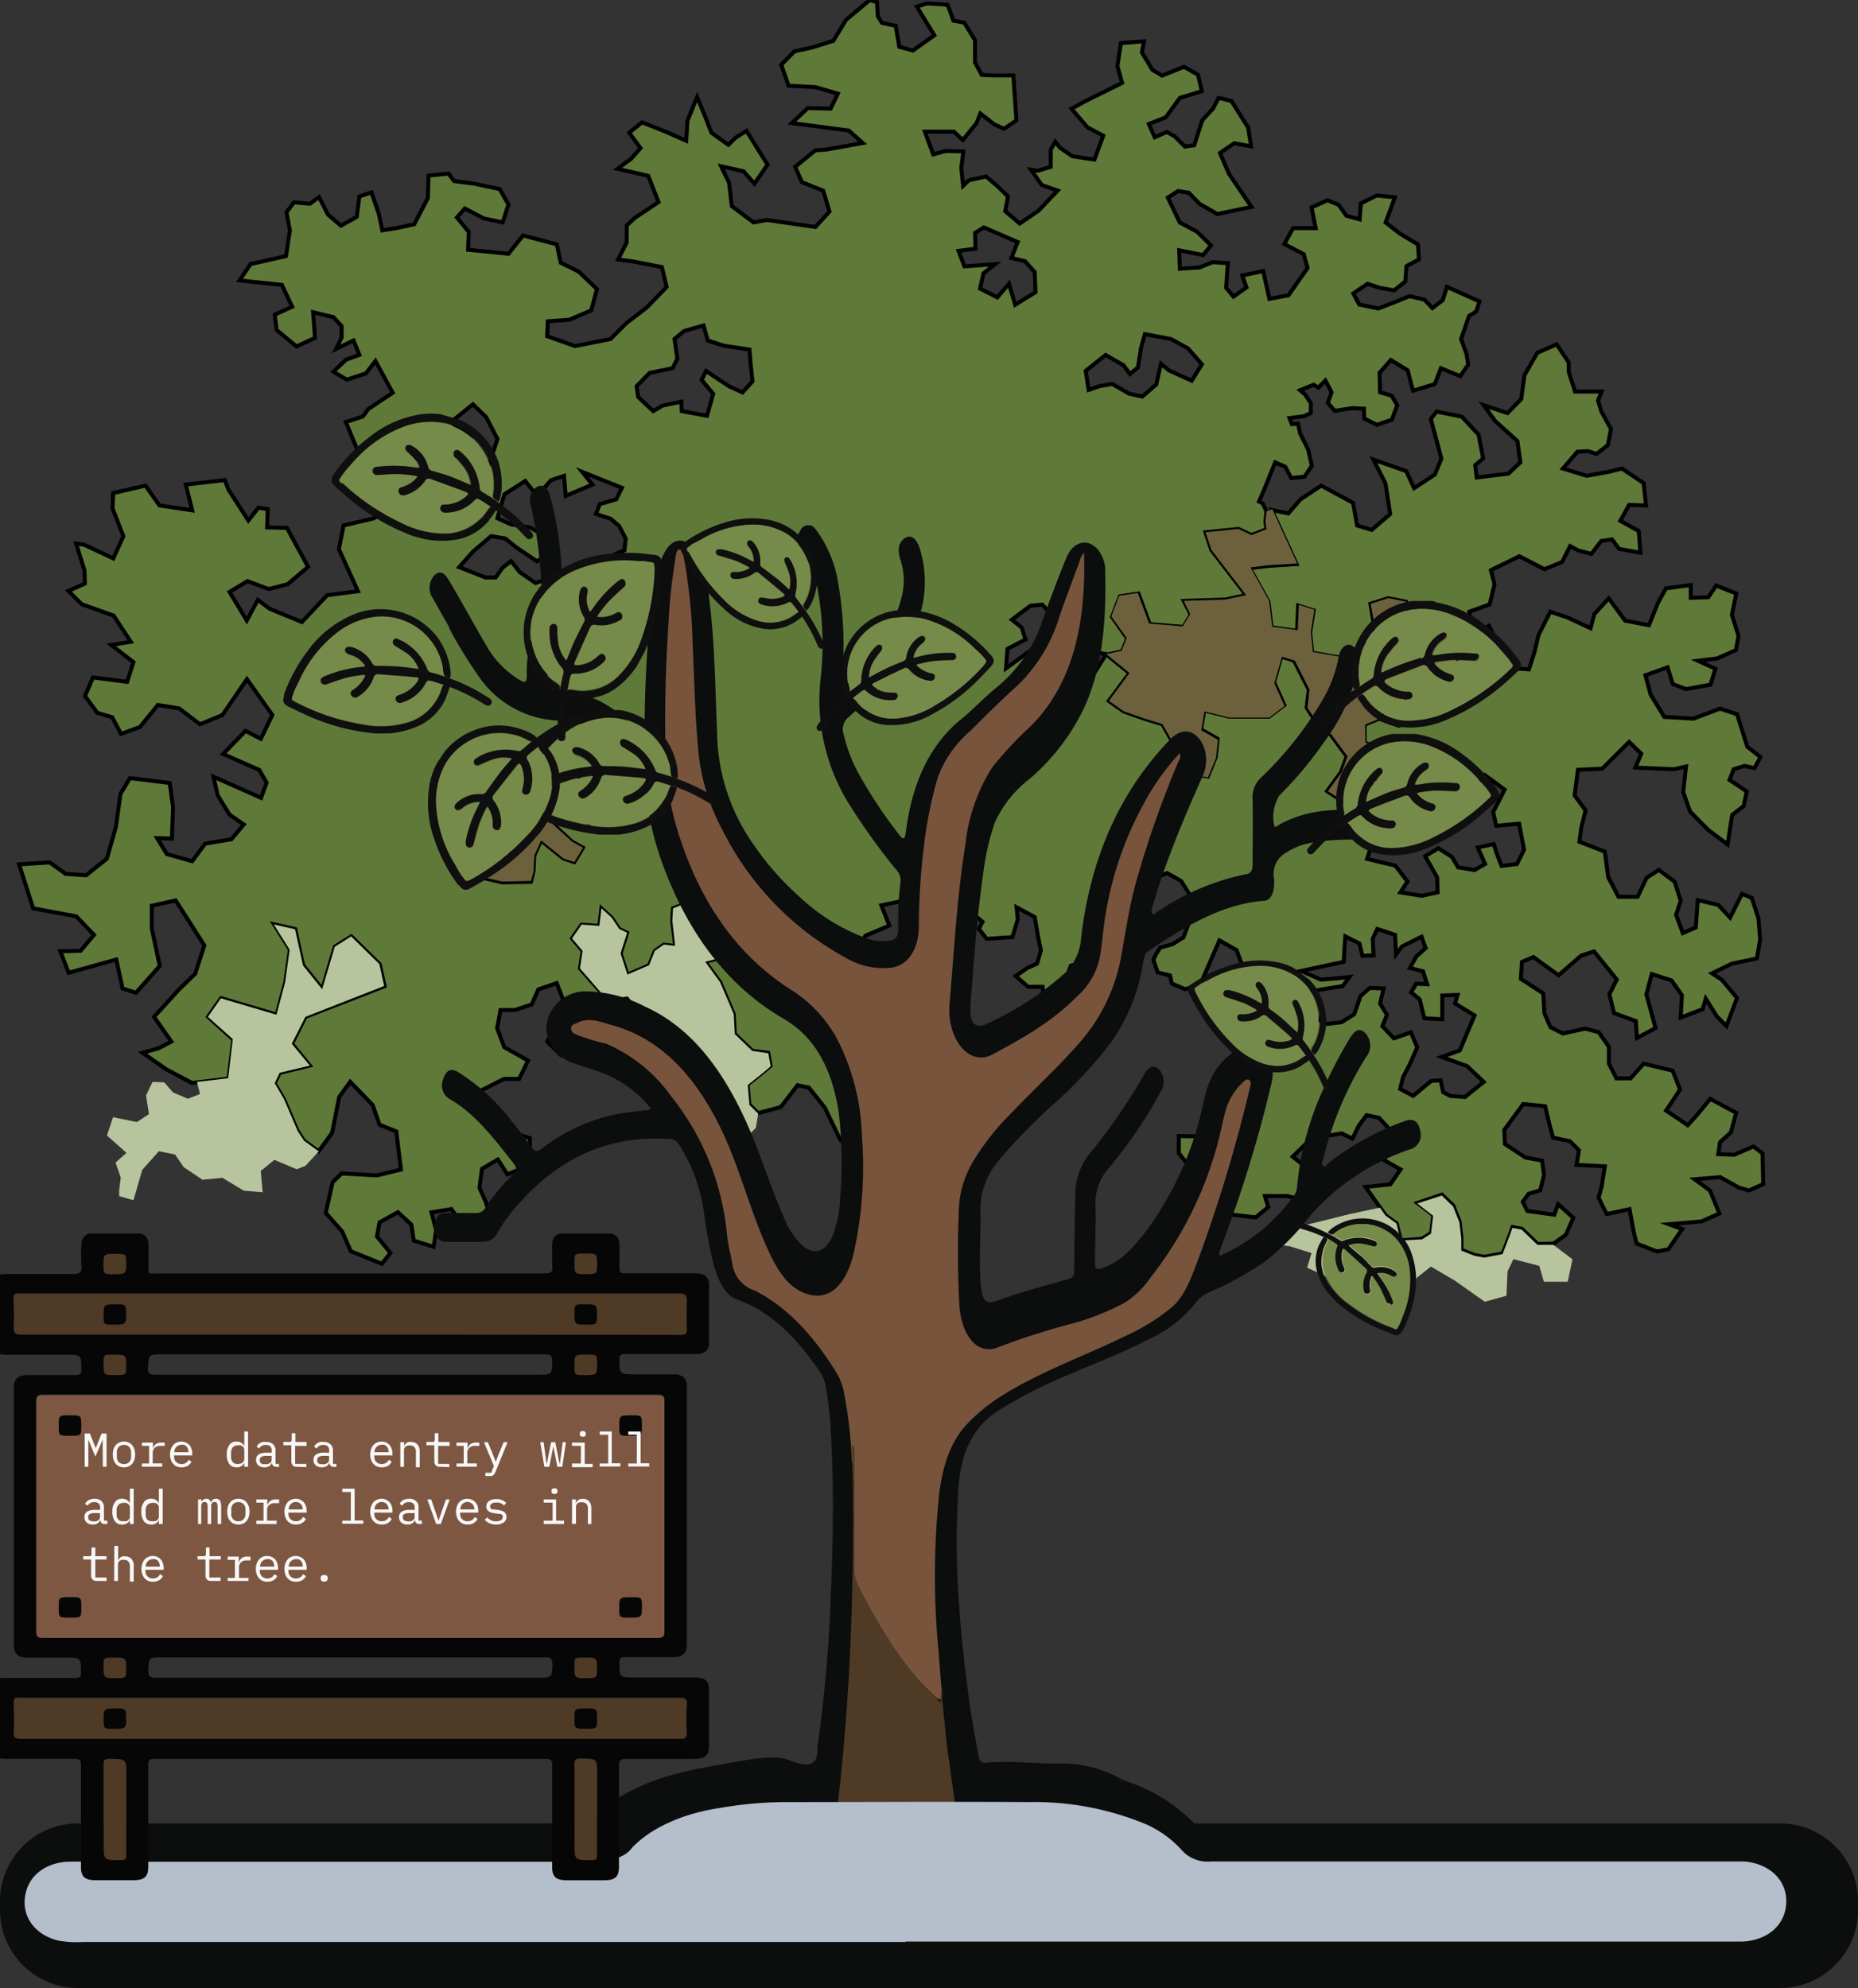 <svg id="Layer_1" data-name="Layer 1" xmlns="http://www.w3.org/2000/svg" xmlns:xlink="http://www.w3.org/1999/xlink" viewBox="0 0 233.87 250.24"><rect x="0" y="0" width="233.87" height="250.24" fill="#333333" stroke="none"/><defs><style>.cls-1{fill:none;}.cls-2{fill:#6c613c;}.cls-3{fill:#5f7939;stroke:#000;stroke-miterlimit:10;stroke-width:0.5px;}.cls-4{fill:#b7c49d;}.cls-5{clip-path:url(#clip-path);}.cls-6{fill:#0c0d0d;}.cls-7{fill:#78543c;}.cls-8{fill:#4f3a25;}.cls-9{clip-path:url(#clip-path-2);}.cls-10{fill:#0f0f0f;}.cls-11{fill:#768b49;}.cls-12{fill:#b5becb;}.cls-13{clip-path:url(#clip-path-4);}.cls-14{clip-path:url(#clip-path-5);}.cls-15{clip-path:url(#clip-path-6);}.cls-16{clip-path:url(#clip-path-7);}.cls-17{clip-path:url(#clip-path-8);}.cls-18{clip-path:url(#clip-path-9);}.cls-19{clip-path:url(#clip-path-10);}.cls-20{clip-path:url(#clip-path-11);}.cls-21{clip-path:url(#clip-path-12);}.cls-22{clip-path:url(#clip-path-13);}.cls-23{clip-path:url(#clip-path-14);}.cls-24{fill:#050605;}.cls-25{fill:#7d5742;}.cls-26{isolation:isolate;}.cls-27{fill:#f8f8f8;}</style><clipPath id="clip-path"><rect class="cls-1" width="233.87" height="250.24"/></clipPath><clipPath id="clip-path-2"><rect class="cls-1" x="64.26" y="89.38" width="26.37" height="15.68"/></clipPath><clipPath id="clip-path-4"><rect class="cls-1" x="49.34" y="91.06" width="26.37" height="15.68" transform="translate(-54.44 95.85) rotate(-56.2)"/></clipPath><clipPath id="clip-path-5"><rect class="cls-1" x="166.16" y="75.65" width="25.3" height="15.94"/></clipPath><clipPath id="clip-path-6"><rect class="cls-1" x="164.48" y="92.38" width="24.26" height="15.29"/></clipPath><clipPath id="clip-path-7"><rect class="cls-1" x="85.66" y="65.26" width="18.19" height="16.36"/></clipPath><clipPath id="clip-path-8"><rect class="cls-1" x="35.65" y="76.64" width="26.37" height="15.68"/></clipPath><clipPath id="clip-path-9"><rect class="cls-1" x="47.58" y="47.1" width="15.68" height="26.37" transform="translate(-17.58 97.39) rotate(-74.35)"/></clipPath><clipPath id="clip-path-10"><rect class="cls-1" x="165.76" y="149.21" width="11.62" height="19.53" transform="translate(-62.33 159.74) rotate(-43.01)"/></clipPath><clipPath id="clip-path-11"><rect class="cls-1" x="60.23" y="72.02" width="26.37" height="15.68" transform="translate(-31.82 106.19) rotate(-61.46)"/></clipPath><clipPath id="clip-path-12"><rect class="cls-1" x="100.77" y="77.12" width="23.93" height="14.24" transform="translate(-22.73 46.11) rotate(-21.05)"/></clipPath><clipPath id="clip-path-13"><rect class="cls-1" x="153.8" y="117.15" width="13.26" height="22.3" transform="translate(-37.93 181.69) rotate(-53.71)"/></clipPath><clipPath id="clip-path-14"><rect class="cls-1" x="-1.07" y="155.28" width="90.32" height="81.4"/></clipPath></defs><path id="Path_1571" data-name="Path 1571" class="cls-2" d="M116.34,133.65l3.85,6.16-.06,1.61-1.22-.95-1.64-.54.25,2.66-1.39,1.46-.8,3.08-.7,3.08h-2.15l-1.4-1.73-.53-2.06-2-1.63,1.5-1.14.25-2.2L107.46,139l1.68-1.18h2l-1.38-3.53-2.07.47-.14-1.64,2-1.42,1.84-.47.52,2.2,1.43.78,2.31-.23Z"/><path id="Path_1572" data-name="Path 1572" class="cls-3" d="M139.27,82.36m33.62,37.9-.1-2.1.57-1.23,2.25.75.1,2.45.78-1,2.44-1.22.52,1.43-1.19,1.08-.79,1.43,1.65.41.52,1.63-1.38-.07-.64,1.09,1.08.88.58,2.38,2.26.14v-3l1.93-.07-.31,1.08,2.45,1.5-1.87,4.41-2.28.81,3.2,1.15,2.1,2-2.37,1.9-1.85-.14-.89-.47-.31-1.49-1.17.06-2.3,1.9-1.63-.88.37-1.49.85-1.63.93-2.1-.79-1.9-2.15.75L174,129.17l.58-1.43-.87-1.42.45-1.9-1.72-.06-1.18,1-.8,2.31-1.6,1-2.2.27-1.35-1.36-1.74-2.5,2.9-.55,2.54-.41.86-1.15-1.18.14-2.41.2-2.52-1.09,5.38-1.15.1-1.77.1-1.43,1.77.89.38,1.55Zm11.87-19.93,2.14-2.76,2.49,1.82-.73,1.46-.72,1.37.4,1.73,2.87-.27.63,3.28-.9,1.8L189,109l-.5-1.29-.49-1.46-2,.43.92,2.07-1.32.77-2.08-.34-.75-1.29-1.72-1.12-1.67,1,1.51,2.67.05,1.89-2,.43-2.68-.43.89-1.37-1.53-2-3.55-.85.83-2.58L175,106l.21-1.9,2.31,1.38,2.27-.17-.91-2.42,1.24-1.46,2,.86,2.69.26ZM67.86,98.07l.1-2.65,2.84-.23,2.35,2.13-.7,1.06,2.66,2-1,3.26-2.74-1.37-1.67-.76-.32,2L72,105.94l1.38.77-1.09,1.81-1.37-.45L68.1,105.8l-.85,1.89-.1,2L66.83,111l-3.59.07-2.67-.61.17-1.89,2.3-.45,1.68-.23-1.44-2.27-1,1.14-.6-.82-.26-.82,1-.52.86-.07.89-1.73-.75-.93.2-1.09,1.18-.91,2.07.3ZM74.57,61l-1.29-1.6,5,2-.71,1.45-2.08.61-.47,1.23,1.84.61,1.07.91.83,1.6-.16,1.46-1.08.45-1.87,1.6-1,1.08-1.46,1.07-1.38-.84-2-1.38-.79,1.6-1.61.54L65.4,72l-1.07-1.37-1.08.84-.86,1.22h-1.3l-3.29-1.3,1.78-2,2.24-1.91,1.77.3L65,68.91l2.6,1.75,1.16-.76.32-2.14-2.37-1.37L64.3,66l-1.69-.77.87-3,2.63-1.69,1.52,1.91,1.71-2L71,59.9l.21,2.52Zm68.66-14.75.38-2.4.5-1.79,3.3.62,2.12,1.17,1.76,2L150,47.92l-2.87-1.3-1-.83-.59,2.61-1.74,1.51-1.65-.34L140,48.33l-1.58.27-1.39.48-.37-2.4,2.51-2,2.25,1.3.81,1.1Zm-62.9,3.72-.2-1.35,1.63-1.68,2.89-.59.61-1.19-.36-2.49,1.21-1,2.45-.7.52,1.89,2,.65,3.26.49.14,1.78L94.72,48l-1.26,1.4-1.67-.76-2.92-1.94-.55,1.13,1.45,1.73L89,52.34l-3.19-.59-.05-1.19-2.34.49-1.2.7Zm40.32-18.39,2.14-.27-.05-2,1.11-.68,4.25,1.84-.79,2,1.71.41,1.22,1.37.1,2.53-2.56,1.58L127,35.72l-1.46,1.71-2.18-1.1.43-1.92,1.47-1.16-3.86.28ZM109.49,0l-3,2.5-1.6,2.64L102.14,6,100,6.46,98.34,8.15l.92,2.64,3.39.18,2.81.82-.9,1.88-2.89-.06-2,1.88,7.16.94L108.6,18l-4.47.81-1.51.12L100.09,21l.85,1.93L103.62,24l.79,2.63-1.78,1.94-6.09-.88L94.85,28l-2.74-2.06L91.77,23l-1-2.07,2.82.63,1.37,1.56,1.65-2.39-2.65-4.26-1.39.88-.89.88-2.12-1.51-.81-2.07-1-2.44-1.22,3-.15,2.51-2.56-1.13-3-1.19L79.2,16.7l1.42,1.95L79.43,20l-1.71,1.25,3.88.88,1.29,3.31-3,2-1,.94,0,2.13L77.8,32.66l1.88.25,3.63.71.6,2.5-2.47,2.56-2.6,2-2,2-4.47.88-3.5-1.24.08-1.88,2.7-.19,2.77-1.18.72-2.68-2.3-2.2-2.26-1.12-.49-2.31-4.25-1.12L64,31.94l-5.08-.5L59,29.19l-1.49-1.82,1-1.13,2.38,1.25,2.38.5L64,25.74,62.9,23.8l-3.26-.69-2.5-.32-.68-.94-2.52.25-.08,2.82-1.72,3.31-2.32.5-1.7.26-.44-2.08-.92-2.69-1.52.5-.33,2.57-2,1.12L41.27,27l-1.11-2.19L39,25.65l-2-.18-.94,1.25L36.49,29,36,32.24l-4.46,1L30.15,35.3l5.33.56,1.3,2.75-2.2,1,.25,1.94,2.49,2.05,2.33-1.06-.24-3.24,2.56.62L43,41.05l0,1.44-.7,1.43,2.2-1.06.74,1.81-1.7.62-1.57,1.5,1.69,1L46.06,47l1.2-1.56,2.17,4-3.08,2.06-.68.93-2.14.69,1.85,4.47,1.56.69,3.27-1.37L53.39,58,54.63,60l1.83-1.49L59.3,55l-2.55-1.87,2.78-2.24,1.67,1.63,1.42,2.74-.83,2.49-1.08,3.7-4.45-.19-.47,2.86L53,64.21,51,63.09l-4,2.17-3.76.88-.58,3,2.4,5.28-3.88.5L38,78.3l-4.05-1.67-1.5-1.12-1.39,2.6-2.17-3.6,2.26-1.36,2.68,1,2.38-.62,2.57-2.17-2.66-4.91-2.5-.06.08-2.3-1.18-.18-1.26,1.61-2.48-3.85-.49-1.24L23.39,61l.8,3.24-4.12-.62-1.76-2.49-4.07.94L14.17,64l1.36,3.49-1.27,2.8-3.68-1.73-1-.13,1.05,3.35.06,1.68-2.08.92,1.69,1.68,4,1.43,2.17,3.3L14,81.18l2.8,2.17L16,85.83l-4.3-.56-1,2.35,1.55,2.11,1.87.55,1.11,2.1,2.38-.86,2.26-2.78,2.68.43,2.62,2L28,90l3.08-4.51L34.28,90l-1.45,3-1.92-1-2.83,2.91,4.55,2,.93,1.61-.7,1.91-6-2.67.55,2.37,1.48,2.41,1.8,1.24-1.56,1.86-3.3.55-1.64,2.22L21,107.5l-1.23-2,1.87.06.14-4-.42-3-5-.62-1.2,2-.57,4.15-1.14,4-2.62,2.09L8.26,110l-2-1.44-3.86.24,1.78,5.54,5.42,1,2.23,2.34-1.69,2-2.55.06,1.05,2.71,6-1.67.79,3.64,1.68.55,3-3.38-1-4.68,0-2.9,3-.67L25.72,119l-1.14,3.56-2.06,2L19.39,128l2.18,3.11-1.63.85-2,.56,3,2.09,3.23,1.71.67-.08,3.93-.47.59-4.91-3.17-2.88,1.64-2.34,7,2.07,1.08-4.06.58-4.12-2-3.19,2.67.61,1,4.56,2.41,3,1.58-5.35,2.07-1.29,3.58,3.51.61,2.76L38.45,128l-1.7,3.38L39,134.13l-3.8.92-.63,1.31,1.17,2,1.72,4,.8,1.22,1.85,1.35,1.69-2.33.9-4.53,1.38-1.9,2.84,2.94.85,2.46,2.11.85.59,4.8-3,.73h0L43,147.71l-1.13,1.1L41,152.67,43.06,155l1.1,2.5,3.9,1.58,1.08-1.36-1.69-2.08.32-1.77,2.31-1.29,1.71,1.58.29,2,2.5.78.32-2.07-.59-2.27,2.51-.4L59,155.26l2.41-.4.42-1.49-.69-2.08-.79-1.77.32-2.39,2-1.18,1.2,1.88,2.83-1.19,0-1.69,0-1.68-2.21-.7-2.1-1-2.1-1-.18-3.08,3.34-1.68h1.9l.56-1.16.56-1.15-3-1.69-.89-2.38.42-2.29h1.81l2.12-.7.82-1.89.87-.3.88-.3.58-.2.88,2.29,1.5,1.09-2.34,1.79-1.23,2.18,1.7,1.69,2.93-.59.33-2.88,1.61-.2.49,1.39.24-.82.24-.81,1.2-.93,2-.15.13-1.52-.69-.83-2.64.34L73,121.9l.34-2.2L72,118.12l1.21-1.73,2.23.16.26-2.21L77,115.53l.94,1.41,1,.48-.82,2.6.85,2.66,2.72-1.17.74-1.81,1.12-.79,1.43.16-.37-3.15.1-1.58,1.2-.47,1.3-2.88,1.85-.75,1.49,2.06-1.52,1.26.86,1,3.59-.16,2.46.48.92,2.91-.35,2.28-1.39,2.67-1.74-.16-.61-2.52-4,1,1.89,2.59,1.7,4,.13,2.5,2.21,2.12,2,.25.29,1.65-1.12.93-1.77,1.41.22,2.51,1.1,1.1,1.44-.39,1.43-.39,2.1-2.74.71.15.72.16,1,1.25,1,1.26,1.87,3.9.09.18,2,1.73.66-.5,1.5-1.15.26-2.19L107.46,139l1.68-1.18h2l-1.39-3.53-2.07.47-.14-1.64,2-1.42,1.84-.47.52,2.2,1.42.79,2.31-.24.72-.36,1-.49-.69-1.5-1.9-1.41.5-1.1,1.36.79,1.77-.12.63,0,.47-1.38.37-2-1.49-1.7-1.57.13-1.57.14-.54-1.94-.15-1.45-.48.57-2.52,3-2.64.66-.64-2.2,2.53-.84-.37-1.87-2.73-1.39,1.25-1.74,3-1.27-1-2.55,2.36-.49,1.21-2.71-.26-1.55,1.13-.31,1.12-.3,1.29.16,1.28.17,2-.44,1,2,.12,2.16.06,1-.07,1.16,1.49,1.22-.46.88.5.64.49.63,1.62-.11,1.62-.11.67-2.25-.15-1.5,2.28,1.22.41,2.38.37,1.82-.48,1.67-1.23.55-1.47,1,.42.36,1.13,1h1.84l.15,1.11.26,1.1,1,.5,1.45.33,1.42-1.55.18-1.32-1.49-1.22.59-1.6,2.18-.61.93,1.66,1.18.16,1.17.17,1.41-.89-.19-2.15.84-.17,1.34.11,1-1.16-.91-2.27L141.1,116l-1,.94-1.46.67-1-2.89.36-1.71,1.13-.67,1.56.56h1.74l1.15-2.11-.25-2.22,1-.33,1.16,2.27,1.41-.61,1.78,1,1,1.6.15.93.25,1.56-1.11,3-1.41.88-1.51.4-.56.88-.31.65.54,1.6,1.56.39.2,1,1.67.72,1.9-.5,2.44-5.64,2.16,1.22.64,1.71.25,2.16-.09,2.37-1.64.55-.73.22.33,1.46,1.43,1.1,1.44,1.11-.08,1.22-1.3,1-.3,1.16,1.54,1.65.25,1.43-.57,1.49-1.52.49-1-1.87-1.7,1.1,1.4,2.75v0l.48,1.71-2.41.66-3.69-.06,0,2.16,1.92,2.36.87,1,0,0,1.64-.26.66-3,1.57-.61,1,2-2.25,1-1.26,1.55-.3,1.6.29.23,2.25,1.83.67.08,2.62.3,1.58-1.31-.42-1.38H162l2.06.5,1.13-1.15.29-.3-1.67-3.13-1.1-.88,2.38-2.31,3.81-.61,1.33.66.81-1.65.74-1,.23-.31,1.56.33,1.58,1.71.08,2.31-1.09,1.27,2.15,1.21L175,149.08l-2.18.23-.95.09,1.85,2.6.71,1,1.38,1,.52,2.14,2.68-.22,1.13-.71.27-2.25-2-1.54,3.09-1.05,1.42,1.37.8,2,.24,2.09,0,1.49,1.68.66,1.22.22,2.3-.44.88-2.31.35-1,1.17.22,2,1.92,2-.06,1.54-1.1.93-2.14-1.91-1.71-.48,1.32-3.39-.47-.58-1.16.74-1,1.46-.44.48-1.93-.24-1.81-2.11-.39L189.43,144l-.08-1.77,2.38-3.26,2.76.27.58,2.46.42,1.5,2.12.45,1.14,1.14-.31,1.84,3.57.18-.41,2.55-.38,1.4.51,1.06.51,1,2.87-.61.56,3,.33,1.32,2.56,1,1.43-.27,1.75-2.55-1.68-.61,4.11-.35,2.25-1-1.19-2.9-1.93-1.41,3.22-.27,2.38,1.33,1.24.35,1.8-.8-.09-3.87-1.14-.87-2.43,1.05-2-.08.22-1.5,1.37-1.24.67-2.46-3.26-1.76-1.65,2-1.19,1.32-2.72-1.85,1.75-2.64-.93-2.38-3.65-.88-1.64,1.85h-1.79l-.94-1.85,0-2.12-1.3-1.85-.84-.22-.86-.22-2.78.61-1.58-.79-.77-1.77-.13-2.48-2.83-1.84.14-2.13,1.44-.61,3.17,2.29,2.84-2.47,1.62-.53,2.87,3.54-.93,1.85.58,2.38,2.75,1,.14,2.12,2.34-1.24-1.16-4.24.68-2.56,2.49.8,1.3,1.85-.15,2.83,2.77-1.06.39-1.32,1.38,2.21,1.22,1.23,1.33-3.53-1.92-2.3-1.23-.8L218,121.3l3.14-.65.41-2.39-.21-2.65-.83-2.57-1.24-.53-1.5,3-1.49-1.6-2.58-.61-.25,3.45-1.63.7-.85-2.3.58-1.77L210.8,111l-2-1.5-1.54,1-1.13,2.39h-2.41l-1.29-2.48L202,107.2l-3.2-1.25.24-1.77.54-2.17-1.38-1.89.42-3.22,3.05-.14,3.39-3.37,1.53,1.48-.74,1.75,4.87.21,1.5-.35-.35,3.22.87,2.46,2.28,2.31,2.44,1.82.57-3.71,1.45-1.12.39-1.83-2.17-1.46.53-1.35,1.36-.41,1.26.28.74-1.4L219.94,94l-1.29-4.09-2.14-.71-3.36,1.26-3.67-.22-1.71-2.8L207.11,85l2.79-1,.66,2.11,1.69.63,3.06-.56.61-2-2.19-1,2.42-.3,2.36-1.05.32-1.78L218,77.39l.55-2.68-2.53-1-1,1.47-2.2.07,0-1.61-3.13.42-1,1.83-1.13,2.81-3-.57-2.07-2.81-1.82,2-.46,1.76-2.88-1.34L195.14,77l-1.47,2.9-.54,2.25-.68,2.11L191,84.15l-1.88-2-1.7-3.38L185.31,80l-.37-3,2.56-.92.62-2.53-.46-1.77,3.58-1.76,3.17,1.63,2.22-.91,1-2,1.06.56,1.62.42,1.24-1.62,1.35-.21.9,1.2,2.69.49-.22-2.74-2.32-1.28,1.11-2,2.13.07-.3-2.82-2.74-1.83-1.64.41-2.78.5-3-.91,1.82-2.12,1.35-.07,1.06.35,1.43-1.12.39-2-1.23-2.26-.4-1.34.45-1.13h-3.34l-.8-2.47,0-1.2-1.52-2.27-2.44,1.06-1.61,2.82-.41,3L189.75,52l-3-1,1.45,2L191,55.52l.37,2.68-1.5,1.42-4,.48-.18-1.55,1-.84-.58-3-2.1-2.26-3.18-.64-.73.92,1.33,5-.82,2L178,61.45l-1-2.15-4.13-1.45,1.52,3,.6,3.85-2.33,2-1.84-.56-.51-2.84-4-2.17-2.61,1.72-1.54,1.78-2.08-.44,3.12,6.82-3.53.22-2.35.28,2.34,4.21.39,3.25,3.21.44.14-3.19,1.95.62-.44,2.8.26,2.52,3.56.62,4.51-2.3L172.5,76l2.24-.7,2.23.44L176.8,80l2,2,1.16-5,3.16,3.28.35,5.31-1.3,2.37-1.76-1.51L178.87,84l-3.26,2.39,2.95,4.25-2.51.71-2.48-.88-1.8.75,0,2.22,2,1,2.47-.35.26,2.87-1.77,2.25-1.88-1.46-.91,3.41-1.84.42-3.06-2,1.74-2.37.73-2-2-2.72-1.73-1.4-1.31-2,.26-2.3-1.85-3.64-1.61-.49-.9,3.22,1.29,2.87-1.93,1.46h-5l-3.16-.77-.39,2.37,2.09,1.19-.24,2.3-1,2.44-3.72-.55-.6,2L146,97.72l.52-1.74,1.57-1.68-1.78-3.14-2.27-.69-2.59-.91-1.88-1.33,2.59-3.5-2.92-2.37-1.95,3.07-1.58,1.75L131.67,87l-2.9.21,2.86-1.75.5-.91-2.43-2.66-3.07,2.24.18-2.45,2.27-1.19L128.61,79l-1.25-1,2.35-1.75,1.48-.14,1.95,2.1,1.71-.84,1,1.82-.17,2.3,3.64.91,1.91-.42.66-1.61-1.92-2.72,1-2.59,2.33-.35,1.42,3.85,4.23.35.94-1.54L149,75.64l5.23-.17,2.62-.56-4.37-5.67L151.73,67l4.17-.42,1.62.77,1.9-.73-.14-.91.13-1.34-.46-1-.48-.24.59-1.34,1.45-3.59,1.27.55.75,1.42L164.2,60l.93-1.38-.49-2.08-1-2-.26-1.22-.77.07-.3-.76,1.85-.25L165,52l0-1.25-.74-1.11-.62-.52,1.72-.69.59.37.88-.9.78,1.47-.48,1.35.89,1,2.2-.35,1.46.07.05,1.25,1.59.79,1.89-.66.66-1.83-.71-1.19-1.45-.42-.06-2.46,1.42-1.6,2.11,1.29.68,2.57,2.74-.83.77-2,2.43,1,1-1.44-.2-1.34-.69-1.89,1-2.91.9-.56.42-1.27-4.1-1.83-.53,1.67-1.3,1-1-1.06-1.89-.44-1.75.72-2.18.83-2.39-.5-.75-1.39,1.8-1.22,1.5.5,1.84.33,1.41-1.11.15-1.95,1.57-.83-.13-1.89-2.31-1.39L174.4,28l.41-1.06.77-2.11-2.29-.22-2,1-.15,2-1.66-.45-1-1.39-1.39-.56-2,.9.52,2.61h-2.85l-1.1,2L164.11,32l.48,1.73-2.41,3.44-2.4.45L159,34.12l-2.64.56.54,1.5-1.64,1.16-.93-1.11.22-3.11L152.66,33l-1.69.67-2.46.16-.08-2.33,3,.61,1-1.22-1.76-1.73L148.49,28,147,24.87l1.3-.83,1.34.23L151,25.66l2.22,1.28,4.31-.89-2.84-4.17-1.13-2.62,1.8-1.23,2.12.39-.37-2.36L155,12.71l-1.61-.39-.7,1.34-1.37,1.5-1,3.13-1.18.16-1.27-1.28-1-.56-1.52.67-.75-1.67,2.13-.84,1.79-2.45,2.76-.84-.48-2.07-1.76-1-2.76,1.11-1.22-.73-1.33-2.19L144,5.2l-2.91.22-.44,2.9.59,2.12-4.62,2.29-1.75.95,2,2.34,2,1.06-1.11,3L135,19.68l-1.56-1.06-.62-.78-.56,1,0,2.16-1.66.5-.82-.13,1.35,1.92,2,.7-2.43,2.55-2.34,1.6-1.83-1.56.35-1.84-1.24-1.22-1.51-1.3-2.18.47-.72.7L121,21.14l.26-2.08L119.06,19l-1.59.43-1.06-2.86,3.65,0,1.13,1.06,1.72-2.12.49-1.22,1.78,1.38,1.21.54,1.55-1.06-.26-3.81-.13-1.84-2.52,0-1.46-.07-.84-1.57,0-2.79-1.36-2.22L120,2.6l-.41-1.18-.34-.83L116.68.43l-1.27.4,1.2,2,1,1.61-2.7,1.92-1.72-.47-.44-2.63L111,2.87l-.5-.82L110.39.27Z"/><path id="Path_1573" data-name="Path 1573" class="cls-4" d="M197.93,158.51l-.6,2.83h-3l-.58-2-3.25-.84-.74,1.53-.14,3.07-2.73.76-3.78-2.67-3-1.76-1.82,1.45L177.19,164l-2.46,2.45-2.07-1.14-1.61-1.3-2.62-1.23-1.06-1.91-2.85-1.3.57-1.84-2.7-.84-3.49-.54-.19-.75,11.19-2.78,3.79-.81.71,1,1.38,1,.52,2.14L179,156l1.12-.71.27-2.25-2-1.55,3.09-1,1.42,1.37.8,2,.24,2.09,0,1.47,1.67.66,1.22.22,2.3-.44.88-2.3.36-1,1.16.22,2,1.92,2,0Z"/><path id="Path_1574" data-name="Path 1574" class="cls-2" d="M183.15,80.2l.34,5.31-1.3,2.39-1.75-1.51L178.87,84l-3.26,2.39,3,4.25-2.51.71-2.48-.88-1.8.75.05,2.22,2,1,2.47-.35.26,2.88-1.77,2.25-1.88-1.46-.9,3.41-1.84.42-3.07-2,1.74-2.37.74-2-2-2.72-1.74-1.4-1.3-2,.25-2.3-1.85-3.64-1.61-.49L160.4,86l1.29,2.87-1.93,1.46h-5l-3.16-.77-.39,2.37,2.09,1.19-.24,2.3-1,2.44-3.72-.55-.59,2-1.74-1.6.52-1.75,1.58-1.67-1.79-3.14-2.27-.7-2.59-.91-1.88-1.32,2.59-3.5-2.92-2.38,1.91-.42.66-1.61-1.94-2.73,1-2.59,2.33-.35,1.43,3.85,4.23.35.94-1.54L149,75.63l5.23-.16,2.62-.56-4.36-5.68L151.74,67l4.17-.42,1.61.77,1.9-.73-.14-.91.14-1.34.74-.27,3.12,6.83-3.53.21-2.34.28,2.34,4.21.39,3.25,3.21.44.14-3.19,1.95.62-.44,2.8.26,2.52,3.56.62,4.51-2.3L172.52,76l2.25-.71,2.22.45-.16,4.25,2,2,1.16-5Z"/><path id="Path_1575" data-name="Path 1575" class="cls-4" d="M96.71,132.58l.3,1.65-1.12.94-1.77,1.41.22,2.51,1.1,1.1-.3,1.78-1.87,1.91-2.54-.09-2.17-2.95,1-2.08-.24-1.56-4.2-2.52-1.5,1-.45,1.22v.86l-3.65-4.73.07-5.24.12-1.52-.69-.84-2.65.35L73,121.9l.33-2.2L72,118.12l1.21-1.74,2.23.16.26-2.21L77,115.51l.94,1.42,1,.47-.82,2.6.85,2.67,2.73-1.17.73-1.82,1.12-.78,1.43.16-.36-3.16.1-1.57,1.19-.47,1.3-2.88,1.85-.74,1.49,2.05-1.52,1.26.86,1,3.59-.16,2.46.48.92,2.91-.34,2.28-1.39,2.68-1.75-.17-.61-2.51-4,1,1.88,2.59,1.71,4,.13,2.51,2.2,2.12Z"/><path id="Path_1576" data-name="Path 1576" class="cls-2" d="M75.11,100.42l-1,3.26-2.74-1.37-1.68-.76-.32,2L72,105.94l1.38.76-1.08,1.82-1.38-.46-2.81-2.27-.85,1.89-.1,2-.32,1.21-3.6.08-2.67-.6.17-1.9,2.3-.45,1.68-.23-1.42-2.27-1,1.13-.61-.81-.26-.82,1-.52.87-.08.88-1.72-.75-.93.2-1.09,1.18-.91,2.06.3,1-2.05.1-2.65,2.83-.22,2.35,2.12-.7,1.06Z"/><path id="Path_1577" data-name="Path 1577" class="cls-4" d="M47.75,121.35l.61,2.76L38.44,128l-1.71,3.38L39,134.13l-3.8.91-.62,1.31,1.17,2,1.71,4,.8,1.23,1.86,1.35-1.68,1.83-1.1.42L34.54,146l-1.72,1.4.24,2.68-2.38-.2L28,148.26l-2.51.24-2.37-1.58-1.08-1.59L20,144.91l-2.09,2.34-1.11,3.83-1.8-.52v-.76l.2-1.58-.66-1.88,1.38-1.22-2.46-2.19.77-2.3,3,.61,1.52-1-.37-2.36.82-1.69,1.47.05,1.1,1.27,1.89.8,1.52-.61-.39-1.51,3.93-.47.58-4.92L26.17,128l1.63-2.34,7,2.07,1.08-4.06.58-4.12-2-3.19,2.68.61,1,4.55,2.41,3,1.59-5.35,2.06-1.3Z"/><g id="Group_291" data-name="Group 291"><g class="cls-5"><g id="Group_290" data-name="Group 290"><path id="Path_1578" data-name="Path 1578" class="cls-6" d="M56.5,79a56.66,56.66,0,0,0,4.09,6.6,12.68,12.68,0,0,0,10,5.11c4.14.24,7.53,2.81,10.21,7.17a3,3,0,0,1,.46,1.35A37.23,37.23,0,0,0,83.49,109c3.34,9,8.47,15.37,15.19,19.27,3.8,2.2,6,6.1,6.88,11.66a52,52,0,0,1,.19,10.8,15.23,15.23,0,0,1-.83,4.53c-.84,2.24-2.33,2.86-3.9,1.55a9.82,9.82,0,0,1-2.37-3.62c-1.22-2.74-2.2-5.64-3.28-8.48-3.18-8.35-7.5-15-14.18-18a16.51,16.51,0,0,0-7.47-1.92,4.93,4.93,0,0,0-4.29,2.41,4.15,4.15,0,0,0,.07,4.56,5.13,5.13,0,0,0,2.48,2c1.4.5,2.82.87,4.2,1.43a14.72,14.72,0,0,1,5.73,4.32c-.4.35-.72.23-1,.28-1.26.17-2.54.27-3.8.56a22.85,22.85,0,0,0-9,4.3c-.5.39-.83.28-1.23-.28-.75-1.07-1.53-2.09-2.35-3.07a25.25,25.25,0,0,0-6.95-6.4c-.87-.47-1.48-.14-1.81,1a2,2,0,0,0,.75,2.4c3.2,1.78,5.66,5,8.13,8.15.42.55.41.91-.06,1.36A25.32,25.32,0,0,0,61.11,152a1.27,1.27,0,0,1-1.19.69c-1.3,0-2.61,0-3.91,0-.61,0-1,.31-1.23,1.15-.32,1.33.23,2.45,1.3,2.48,1.59,0,3.18,0,4.76,0a2,2,0,0,0,1.82-1.23A19.75,19.75,0,0,1,65,151.87c5.6-6.51,12.13-9,19.34-8.5a1.37,1.37,0,0,1,1.12.68,21.32,21.32,0,0,1,3.1,8.25,58.08,58.08,0,0,0,1.29,6.94c.58,2,1.37,3.8,3,4.37,4.12,1.46,7.39,4.74,10.26,8.95a4.84,4.84,0,0,1,.79,1.78,45.2,45.2,0,0,1,.68,6c.39,6.76.28,13.51,0,20.27a180.07,180.07,0,0,1-1.7,19.4c0,.28.11,1.29-.49,1.8-.82.69-2.43,0-3.06-.25-1.86-.7-4.4-.23-9.45.7-3.77.7-7.75,1.44-12.11,4.08a28.12,28.12,0,0,0-7.73,7,153.14,153.14,0,0,1,18-1.28q3.86,0,7.49.09a.44.44,0,0,0,0,.1,2.88,2.88,0,0,0,1.3.5c1.51.27,3.11,1.15,4.62,1.57a34.41,34.41,0,0,0,4.72,1,36,36,0,0,0,6.06.3c4-.12,19.69-1,41-2.42a21.28,21.28,0,0,0-11.82-9.1,15.28,15.28,0,0,0-7.88-2.12c-3.14.08-6.29-.41-9.41-.09a.9.9,0,0,1-.62-.14.83.83,0,0,1-.3-.6c-.5-2.7-1-5.4-1.34-8.14q-.74-5.38-1.13-10.84a107.93,107.93,0,0,1-.09-14.83c.3-4.66,1.95-7.84,5-9.76a56.84,56.84,0,0,1,6.47-3.5c4.11-1.85,8.3-3.36,12.36-5.44a16.11,16.11,0,0,0,6-4.6,3.89,3.89,0,0,1,1.65-1.33,41.57,41.57,0,0,0,7.23-4,34,34,0,0,0,5.71-5.85,29.06,29.06,0,0,1,12.47-8.2h0a1.85,1.85,0,0,0,1.24-2.29c-.21-1.22-.88-1.64-1.94-1.26a34.55,34.55,0,0,0-9.66,5.33c-.2.15-.4.62-.66.27s.05-.59.07-.89a3.41,3.41,0,0,1,.14-.55,42.61,42.61,0,0,1,5.2-12.15,2.32,2.32,0,0,0,0-3c-.7-.78-1.34-.58-2.08.68a55.89,55.89,0,0,0-3.18,6.09,37.67,37.67,0,0,0-3.41,12.65,2,2,0,0,1-.53,1.15,22.56,22.56,0,0,1-8.75,7.19c-.14.08-.29.35-.45.09s0-.45.08-.65c.66-1.86,1.35-3.71,2-5.58a157,157,0,0,0,4.46-15.47c.64-2.85-1-5.29-3.12-4.62-2.69.87-4.61,3.2-5.39,6.8A41.62,41.62,0,0,1,145,153.93c-1.82,2.55-3.72,4.93-6.39,5.74-.76.24-.8-.12-.78-.94,0-2.28.12-4.56.07-6.84a6.52,6.52,0,0,1,1.54-4.7,58.52,58.52,0,0,0,6.44-9.37c.06-.12.14-.24.2-.36a2.36,2.36,0,0,0-.08-2.72c-.64-.72-1.33-.62-1.92.4A74.55,74.55,0,0,1,137,145.41a8.18,8.18,0,0,0-1.65,5.11c-.07,3.11-.11,6.21-.14,9.32,0,.7-.16,1-.7,1.16-3.05.87-6.12,1.64-9.12,2.77-1.34.5-1.75-.19-1.92-1.93-.28-3,0-6-.06-9a9.57,9.57,0,0,1,2.15-6.59,73,73,0,0,1,7.43-7.6A54.19,54.19,0,0,0,140,131a23.49,23.49,0,0,0,3.81-9.41c.14-.69.15-1.48.75-1.88,4.62-3.11,9.3-5.93,14.54-6.32.79-.06,1.13-.77,1.26-1.75a5.36,5.36,0,0,0,0-1.06,3.06,3.06,0,0,1,1.44-3.2,8.58,8.58,0,0,1,3.41-1.32,28.81,28.81,0,0,1,10.35.19c1,.16,1.56-.39,1.68-1.55l0-.09a1.67,1.67,0,0,0-1.3-2,27.15,27.15,0,0,0-3.47-.52c-3.94-.31-7.88-.35-11.62,1.82-.18.1-.33.35-.48-.06a5.21,5.21,0,0,1,.65-3.7,48.39,48.39,0,0,0,5.83-7,23.39,23.39,0,0,0,4.18-9.53,2,2,0,0,0-.94-2.4c-.68-.26-1.37.33-1.58,1.43a16.65,16.65,0,0,1-1.84,5.11,44.9,44.9,0,0,1-8,10.18,3.36,3.36,0,0,0-1,2.75c.05,2.67,0,5.35,0,8,0,.81-.16,1.22-.78,1.34a30.56,30.56,0,0,0-11.3,4.81c-.17.12-.34.39-.53.16s-.07-.6,0-.87c.35-1.16.7-2.31,1.08-3.44,1.5-4.43,3.3-8.64,5.15-12.8a5,5,0,0,0,.4-3.35c-.49-2-2.36-3.56-4.39-1.47-6.11,6.31-10,14.55-11.22,25a6.76,6.76,0,0,1-2.07,4.45,39.17,39.17,0,0,1-9.56,6.24c-1.76.88-2.48.09-2.28-2.48.43-5.35.78-10.71,1.55-16a31.54,31.54,0,0,1,1.49-6.72A14.6,14.6,0,0,1,129.65,98a27.2,27.2,0,0,0,6.9-9.09c2.38-5.33,2.7-11.32,2.56-17.39a3.87,3.87,0,0,0-.46-1.63c-1.1-2.19-3.41-2.11-4.39.25s-2,5.06-2.94,7.66a18.2,18.2,0,0,1-5.77,8.64c-1.59,1.26-3,2.84-4.63,4.14-3.94,3.23-6.14,8.06-6.91,14.22-.13,1-.39.84-.8.31a58.78,58.78,0,0,1-5-7.5,19.3,19.3,0,0,1-2-5.11,2,2,0,0,1,.67-2.29,32.09,32.09,0,0,0,8-10.57,14.08,14.08,0,0,0,.85-10.71c-.4-1.18-1.06-1.64-1.75-1.24-.84.5-1.07,1.4-.66,2.72a8.19,8.19,0,0,1,.24,4.47c-1.29,5.36-4.44,8.38-7.48,11.75a3.1,3.1,0,0,1-.1-.53c0-.32,0-.63,0-.94a43.66,43.66,0,0,0-.41-11.36,15.52,15.52,0,0,0-2.71-6.92c-.25-.32-.49-.68-.86-.74-.62-.12-1.08.15-1.42.93a2.08,2.08,0,0,0,.29,2.22,11.7,11.7,0,0,1,2.09,5.15,38.4,38.4,0,0,1,.37,10.65,24.7,24.7,0,0,0,3.37,15.84,81.06,81.06,0,0,0,6.09,8.53,1.94,1.94,0,0,1,.55,1.6,41.14,41.14,0,0,0-.27,5.87c0,.86-.29,1.3-.89,1.44a5.83,5.83,0,0,1-3.12-.27,24.5,24.5,0,0,1-8.6-5.38,35.76,35.76,0,0,1-6.8-8.26,25,25,0,0,1-3.4-12.15c-.23-5.68-.28-11.4-1-17a14.42,14.42,0,0,0-1.72-5.92c-1.24-1.92-3-1.75-4,.35a7.8,7.8,0,0,0-.49,1.24,44.23,44.23,0,0,0-1.57,10.79c-.2,3.29-.35,6.59-.33,9.9,0,.3.1.71-.13.87s-.44-.24-.63-.44C77.33,88.79,74,87,70.2,86.91c-.92,0-1.17-.59-1.25-1.64a9.61,9.61,0,0,1,.72-4.4,13,13,0,0,0,.84-3.18,42,42,0,0,0-1.25-15.17c-.26-1.16-.93-1.62-1.64-1.25a2,2,0,0,0-.8,2.38,58.4,58.4,0,0,1,1.25,8.64,16.79,16.79,0,0,1-.83,7.21,13.83,13.83,0,0,0-.93,5.44c0,1-.23,1-.78.72a11.86,11.86,0,0,1-4.38-4.51c-1.55-2.64-3-5.35-4.58-8-.69-1.21-1.32-1.39-2-.61a2.37,2.37,0,0,0,0,2.9c.65,1.19,1.31,2.37,2,3.54"/><path id="Path_1579" data-name="Path 1579" class="cls-7" d="M107.22,184a56.25,56.25,0,0,0-1-8.78,7.4,7.4,0,0,0-.9-2.37c-2.85-4.67-6.23-8.32-10.29-10.39a4.11,4.11,0,0,1-2.84-3.34c-.22-1.24-.56-2.45-.68-3.71a32.63,32.63,0,0,0-7-17.37,19.55,19.55,0,0,0-8.15-6.64,28,28,0,0,1-3.81-1.17c-.3-.17-.67-.28-.65-.8s.4-.49.67-.63c1.53-.84,3-.15,4.52.26C84.1,131,89,137,92.42,146c1.51,4,2.75,8.25,4.57,12,1.13,2.35,2.5,4.2,4.53,4.86,3,1,5-1.32,5.91-5A50,50,0,0,0,108.49,143a28.26,28.26,0,0,0-3.29-12.53,16.87,16.87,0,0,0-5.82-6c-6.57-4.25-11.53-11-14.34-20.75a34.48,34.48,0,0,1-1.26-8.57c-.15-5.6,0-11.19.37-16.77a69.43,69.43,0,0,1,.77-7.48c.13-.65.14-1.7.58-1.74s.56,1,.69,1.62a71.58,71.58,0,0,1,1,10.44c.22,4.51.29,9,.73,13.5a25.81,25.81,0,0,0,3,9.72,37.26,37.26,0,0,0,15.55,16.13,9.23,9.23,0,0,0,5.83,1.22c2-.32,3.34-2.29,3.36-5.25a83.76,83.76,0,0,1,.62-9.89A52.12,52.12,0,0,1,118,98,13.92,13.92,0,0,1,122.15,92c1.88-1.89,3.78-3.78,5.73-5.53a20.08,20.08,0,0,0,5.45-8.79c.82-2.4,1.72-4.72,2.58-7.09a2.17,2.17,0,0,1,.54-1c.27,8.91-1.41,16.45-6.62,21.73a46.33,46.33,0,0,0-4.93,5.27,22.37,22.37,0,0,0-3.38,9.68c-1.07,6.64-1.43,13.41-2,20.15-.35,4.33,2.46,7.94,5.47,6.28,3.67-2,7.36-4,10.61-7.31a9,9,0,0,0,2.82-4.8c.3-1.63.4-3.34.66-5a43.82,43.82,0,0,1,5-14.63,30.26,30.26,0,0,1,4.4-6.15,1,1,0,0,1-.13,1,127.21,127.21,0,0,0-5.43,15.51c-.76,2.82-1.21,5.76-1.73,8.68a22.42,22.42,0,0,1-5.15,11.07c-2.82,3.26-5.87,6-8.79,9.09a31.3,31.3,0,0,0-4.74,6,12.64,12.64,0,0,0-1.83,6.51,118.52,118.52,0,0,0,.1,11.92c.37,3.84,2.43,6,4.84,5a94,94,0,0,1,9.69-3.08,32.39,32.39,0,0,0,6.21-2.5,11.2,11.2,0,0,0,3.24-3.12,47.06,47.06,0,0,0,8.6-17.29c.3-1.15.53-2.35.83-3.51a7.83,7.83,0,0,1,2.41-4c.21-.17.49-.35.72-.06s.06.61,0,.92a187.25,187.25,0,0,1-6.43,21.39c-.88,2.3-1.69,4.74-3.32,6.15a25.16,25.16,0,0,1-5.51,3.49c-5.24,2.59-10.65,4.45-15.77,7.59a22.52,22.52,0,0,0-4.51,3.63c-2.07,2.14-3.09,5.17-3.55,8.71a99.9,99.9,0,0,0-.06,20.31c.1,1.36.21,2.72.31,4.07a1.13,1.13,0,0,1,.06.36c0,.4.14.94-.11,1.17s-.59-.12-.85-.37a48.75,48.75,0,0,1-9.78-13.12,3.28,3.28,0,0,1-.31-1.63c0-3.65,0-7.3,0-10.95a15.53,15.53,0,0,0-.24-3.79"/><path id="Path_1580" data-name="Path 1580" class="cls-8" d="M107.22,181.77c.45.33.34,1,.34,1.55,0,4.7,0,9.41,0,14.11a4.45,4.45,0,0,0,.5,2.18,70,70,0,0,0,3.54,6.33,41.71,41.71,0,0,0,6.79,8.37c0-.66,0-1.14.07-1.63.35,3,.56,6.06,1,9,.29,1.87.48,3.8.83,5.65.2,1.12,0,1.19-.62,1.18-2.63,0-5.26,0-7.9,0-1.9,0-3.79,0-5.69,0-.58,0-.77-.17-.65-1.23,1-8.48,1.57-17,1.8-25.66.18-6.37.23-12.73,0-19.09,0-.27,0-.54,0-.81"/><path id="Path_1581" data-name="Path 1581" class="cls-6" d="M224.05,250.24H9.82A9.82,9.82,0,0,1,0,240.42v-1.08a9.82,9.82,0,0,1,9.82-9.82H224.05a9.82,9.82,0,0,1,9.82,9.82v1.08a9.82,9.82,0,0,1-9.82,9.82"/></g></g></g><g id="Group_315" data-name="Group 315"><g class="cls-9"><g id="Group_314" data-name="Group 314"><path id="Path_1637" data-name="Path 1637" class="cls-10" d="M64.4,100.19c-.27.79-.18,1.14.56,1.51,1.24.61,2.49,1.21,3.77,1.71A26.12,26.12,0,0,0,75,105a11.19,11.19,0,0,0,6.57-1,6.83,6.83,0,0,0,3.17-3.43c0-.07,0-.09.1-.3.29-.81.4-1,.3-1.14s-.06,0-.45-.19h0l-.16-.05c-.21,0-.33.59-.52,1.07a5.55,5.55,0,0,1-.66,1.19,6.19,6.19,0,0,1-3.61,2.56,11.88,11.88,0,0,1-5.53.19A28.09,28.09,0,0,1,65.75,101c-.51-.27-.5-.28-.3-.83a6.61,6.61,0,0,1,.26-.7c.17-.39.37-.77.56-1.16a16.13,16.13,0,0,1,4.65-5.93,9.77,9.77,0,0,1,5.37-2.09,7.87,7.87,0,0,1,7.9,5.85,3.4,3.4,0,0,1,.09.46c.12.69.06,1,.29,1.19,0,0,0,0,.25.09l0,0h0l.38.14c.13-.09.18-.68,0-1.62a8.8,8.8,0,0,0-12.83-6.09,13.55,13.55,0,0,0-5,4.18,21,21,0,0,0-3,5.46c0,.06,0,.12-.07.19"/><path id="Path_1638" data-name="Path 1638" class="cls-11" d="M65.74,101a28,28,0,0,0,8.44,2.82,11.89,11.89,0,0,0,5.53-.19,6.22,6.22,0,0,0,3.61-2.56A5.55,5.55,0,0,0,84,99.92c.18-.48.3-1,.52-1.07-.51-.17-1-.33-1.55-.47-.35-.1-.52,0-.67.27a5,5,0,0,1-3,2.46.57.57,0,0,1-.77-.24h0s0,0,0,0c-.14-.36,0-.55.37-.66l.23-.09a4.26,4.26,0,0,0,2.08-1.59c.29-.43.26-.53-.3-.59-1.52-.14-3-.24-4.56-.36a.54.54,0,0,0-.66.43h0v0a4.64,4.64,0,0,1-2,2.39.55.55,0,0,1-.78-.06h0l0,0c-.22-.32-.1-.55.19-.73a3.72,3.72,0,0,0,.45-.33,3.79,3.79,0,0,0,1.11-1.51,1.37,1.37,0,0,0-.35,0,16,16,0,0,0-2,.33c-.86.23-1.69.53-2.53.82a.57.57,0,0,1-.77-.22c-.17-.29,0-.51.24-.66l.25-.12a15.85,15.85,0,0,1,4.59-1.14l.47-.09a3.19,3.19,0,0,0-1.84-1.4c-.47-.13-.7-.38-.63-.69s.41-.39.88-.26a4.22,4.22,0,0,1,2.53,2,.6.6,0,0,0,.6.33c.9,0,1.8,0,2.7.09s1.68.2,2.56.3A4.44,4.44,0,0,0,80,95.07a18.38,18.38,0,0,0-1.56-1c-.27-.17-.4-.38-.29-.64a.46.46,0,0,1,.6-.26l.06,0a3.22,3.22,0,0,1,.5.23,6.88,6.88,0,0,1,3.18,3.54.6.6,0,0,0,.46.42c.65.17,1.29.36,1.93.58l0,0-.24-.09c-.23-.15-.18-.5-.29-1.2,0-.15,0-.31-.09-.46a7.88,7.88,0,0,0-7.9-5.84,9.65,9.65,0,0,0-5.38,2.09,16,16,0,0,0-4.64,5.93c-.19.38-.39.77-.57,1.15s-.17.47-.26.7c-.2.56-.2.56.3.83"/><path id="Path_1639" data-name="Path 1639" class="cls-10" d="M69,98.61a.59.59,0,0,0,.77.23c.83-.29,1.67-.6,2.53-.83.65-.14,1.3-.25,2-.33a2.06,2.06,0,0,1,.35,0,3.79,3.79,0,0,1-1.11,1.51,2.36,2.36,0,0,1-.45.33c-.29.19-.41.41-.19.74a.56.56,0,0,0,.77.14l.05,0A4.51,4.51,0,0,0,75.63,98a.56.56,0,0,1,.64-.46h0c1.51.13,3,.23,4.55.37.56,0,.59.15.3.58a4.23,4.23,0,0,1-2.08,1.6l-.23.08c-.32.11-.5.31-.36.66a.56.56,0,0,0,.75.29h0l0,0a5,5,0,0,0,3-2.46c.15-.31.32-.36.67-.27.52.15,1,.31,1.55.48h0s0,0,.14,0h0a23,23,0,0,1,4.34,2l.78.46c.29.17.56.17.74-.08s.07-.54-.21-.73c-.54-.34-1.08-.65-1.64-1a25.69,25.69,0,0,0-3.44-1.52h0s-.08,0-.36-.15h0c-.63-.21-1.28-.41-1.93-.58a.57.57,0,0,1-.45-.42,6.92,6.92,0,0,0-3.18-3.54,3.71,3.71,0,0,0-.5-.23.46.46,0,0,0-.63.15l0,.07c-.11.26,0,.47.29.64a16.36,16.36,0,0,1,1.56,1,4.5,4.5,0,0,1,1.37,1.88c-.88-.09-1.72-.23-2.56-.3s-1.8-.08-2.7-.09a.6.6,0,0,1-.6-.33,4.2,4.2,0,0,0-2.53-2c-.46-.13-.8,0-.87.25s.15.57.63.69a3.27,3.27,0,0,1,1.84,1.4l-.48.09a16.12,16.12,0,0,0-4.58,1.14l-.26.13c-.26.14-.4.36-.23.65"/><path id="Path_1640" data-name="Path 1640" class="cls-10" d="M84.52,98.84h0l.15,0c-.11,0-.12,0-.14,0"/><path id="Path_1641" data-name="Path 1641" class="cls-10" d="M84.86,97.94c.28.12.31.16.36.15h0l-.38-.14"/></g></g></g><g id="Group_319" data-name="Group 319"><g class="cls-5"><g id="Group_318" data-name="Group 318"><path id="Path_1647" data-name="Path 1647" class="cls-12" d="M114,244.45H10.5a14,14,0,0,1-3.1-.16c-2.83-.66-4.53-2.8-4.28-5.32s2.17-4.35,5.21-4.62c.75,0,1.51-.06,2.27,0q32.17,0,64.34,0c2,0,3.85-.65,4.61-1.76,2.38-2.5,6.38-4.31,11-5a49.09,49.09,0,0,1,8.73-.75c10.06,0,20.13-.07,30.19,0a36.57,36.57,0,0,1,14.29,2.59,13.25,13.25,0,0,1,4.93,3.39,4.34,4.34,0,0,0,3.76,1.49q32.38,0,64.77,0c.76,0,1.51,0,2.27,0,3.25.25,5.43,2.35,5.35,5.15s-2.3,4.81-5.59,4.94c-.75,0-1.51,0-2.27,0H114"/></g></g></g><g id="Group_315-2" data-name="Group 315"><g class="cls-13"><g id="Group_314-2" data-name="Group 314"><path id="Path_1637-2" data-name="Path 1637" class="cls-10" d="M57.75,111.4c.5.66.85.78,1.56.36a41.17,41.17,0,0,0,3.52-2.18,26,26,0,0,0,4.78-4.35,11.18,11.18,0,0,0,2.83-6,6.9,6.9,0,0,0-1.08-4.55l-.2-.25c-.52-.68-.62-.89-.78-.88s0,0-.41.27v0h0l-.13.1c-.09.2.3.61.6,1a6.59,6.59,0,0,1,.74,5.64,12,12,0,0,1-2.91,4.7,28.24,28.24,0,0,1-7,5.44c-.51.28-.51.26-.86-.21-.14-.2-.3-.39-.44-.6-.22-.36-.43-.74-.64-1.12a15.93,15.93,0,0,1-2.34-7.15A9.62,9.62,0,0,1,56.17,96a7.88,7.88,0,0,1,9.25-3.32l.43.18c.64.29.9.54,1.16.43,0,0,0,0,.21-.15l0,0h0l.32-.24c0-.16-.46-.53-1.35-.89a9.13,9.13,0,0,0-3.45-.7,9,9,0,0,0-8.75,8,13.48,13.48,0,0,0,.72,6.45,20.43,20.43,0,0,0,2.87,5.52l.12.16"/><path id="Path_1638-2" data-name="Path 1638" class="cls-11" d="M59.19,110.75a27.88,27.88,0,0,0,7-5.44,11.92,11.92,0,0,0,2.91-4.7A6.21,6.21,0,0,0,69,96.18,5.33,5.33,0,0,0,68.41,95c-.3-.42-.69-.82-.6-1-.42.33-.84.67-1.25,1s-.33.4-.15.71a5,5,0,0,1,.35,3.89.56.56,0,0,1-.62.5h0c-.37-.08-.43-.34-.34-.67l.06-.24a4.28,4.28,0,0,0-.17-2.62c-.2-.48-.3-.51-.65-.07-1,1.18-1.9,2.39-2.84,3.58a.56.56,0,0,0,0,.79h0a4.49,4.49,0,0,1,.9,3,.55.55,0,0,1-.48.62h-.06c-.39,0-.51-.22-.5-.56a3.51,3.51,0,0,0,0-.56,3.79,3.79,0,0,0-.64-1.77,1.94,1.94,0,0,0-.21.29,19.57,19.57,0,0,0-.81,1.81c-.29.84-.5,1.7-.72,2.56a.58.58,0,0,1-.62.51c-.34,0-.44-.26-.41-.56a2.7,2.7,0,0,1,0-.28,16,16,0,0,1,1.6-4.44c.06-.13.11-.27.19-.45a3.23,3.23,0,0,0-2.19.75c-.37.33-.7.38-.92.14s-.1-.56.27-.86a4.21,4.21,0,0,1,3-1,.61.61,0,0,0,.62-.31c.51-.74,1-1.48,1.57-2.19s1.1-1.29,1.68-2a4.39,4.39,0,0,0-2.33.09,14.74,14.74,0,0,0-1.74.71c-.3.14-.54.12-.7-.12a.46.46,0,0,1,.12-.63l.07,0a3.21,3.21,0,0,1,.46-.29,6.86,6.86,0,0,1,4.72-.67.58.58,0,0,0,.6-.15c.51-.44,1-.87,1.56-1.28l0,0c-.2.13-.17.13-.21.15-.26.11-.52-.13-1.16-.43l-.43-.18A7.88,7.88,0,0,0,56.16,96a9.62,9.62,0,0,0-1.25,5.63,16,16,0,0,0,2.34,7.15c.21.38.42.76.64,1.12s.29.4.44.6c.35.47.35.48.86.21"/><path id="Path_1639-2" data-name="Path 1639" class="cls-10" d="M59,106.69a.58.58,0,0,0,.62-.51c.22-.85.43-1.72.72-2.56a19.75,19.75,0,0,1,.81-1.82,3,3,0,0,1,.22-.28,3.79,3.79,0,0,1,.64,1.77,3.46,3.46,0,0,1,0,.56c0,.34.11.57.5.56a.55.55,0,0,0,.55-.56.13.13,0,0,0,0-.06,4.48,4.48,0,0,0-.9-3,.56.56,0,0,1,0-.79h0l0,0c.94-1.19,1.87-2.4,2.83-3.58.36-.44.45-.41.66.07a4.27,4.27,0,0,1,.16,2.62l-.06.24c-.08.33,0,.58.35.67a.58.58,0,0,0,.66-.47h0v0a4.94,4.94,0,0,0-.36-3.89c-.18-.3-.13-.47.15-.71s.83-.69,1.26-1v0l.13-.09h0A22.69,22.69,0,0,1,72,91.32l.82-.39c.3-.15.46-.37.35-.67s-.42-.36-.73-.22c-.58.25-1.14.53-1.7.83a25,25,0,0,0-3.18,2v0s-.06,0-.31.22h0c-.53.4-1,.83-1.55,1.28a.59.59,0,0,1-.61.14,6.94,6.94,0,0,0-4.71.67l-.47.29a.46.46,0,0,0-.22.61l0,.06c.15.24.4.25.69.12a18.75,18.75,0,0,1,1.74-.72,4.49,4.49,0,0,1,2.33-.08c-.57.67-1.15,1.29-1.67,2s-1.07,1.45-1.58,2.19a.61.61,0,0,1-.61.31,4.17,4.17,0,0,0-3,1c-.37.31-.48.64-.28.86s.56.19.92-.14a3.26,3.26,0,0,1,2.19-.75c-.08.19-.12.32-.19.45a16,16,0,0,0-1.6,4.44,2.7,2.7,0,0,0,0,.28c0,.3.08.54.41.56"/><path id="Path_1640-2" data-name="Path 1640" class="cls-10" d="M67.82,93.92h0l.13-.1-.13.09"/><path id="Path_1641-2" data-name="Path 1641" class="cls-10" d="M67.26,93.14c.25-.17.3-.18.32-.22v0l-.32.24"/></g></g></g><g id="Group_295" data-name="Group 295"><g class="cls-14"><g id="Group_294" data-name="Group 294"><path id="Path_1587" data-name="Path 1587" class="cls-10" d="M180.61,83.45a3.67,3.67,0,0,0,1.5,1.14,2.92,2.92,0,0,0,.52.19c.33.09.51.28.39.65a.57.57,0,0,1-.7.36h0l-.06,0A4.54,4.54,0,0,1,179.71,84a.55.55,0,0,0-.74-.25h0c-1.42.55-2.85,1.08-4.26,1.64-.53.21-.52.31-.13.65A4.32,4.32,0,0,0,177,87h.25c.34,0,.57.15.54.53s-.29.5-.68.48a5,5,0,0,1-3.61-1.5c-.23-.26-.41-.26-.72-.07-.46.29-.91.58-1.36.89h0s0,0-.12.1a22.4,22.4,0,0,0-3.6,3.14l-.62.66a.51.51,0,0,1-.73.13c-.27-.2-.22-.5,0-.75.42-.48.85-.94,1.3-1.38a24.82,24.82,0,0,1,2.87-2.44h0c.05,0,.07,0,.3-.23h0c.55-.39,1.11-.75,1.69-1.1a.63.63,0,0,0,.32-.54,6.91,6.91,0,0,1,2-4.3,4.82,4.82,0,0,1,.43-.36.45.45,0,0,1,.64,0h0l0,.05c.18.22.12.46-.1.7a16.35,16.35,0,0,0-1.2,1.44,4.46,4.46,0,0,0-.78,2.2c.81-.35,1.59-.71,2.37-1s1.71-.59,2.56-.86a.58.58,0,0,0,.48-.48,4.17,4.17,0,0,1,1.87-2.6c.4-.27.76-.27.91,0s0,.58-.41.83a3.3,3.3,0,0,0-1.38,1.87c.2,0,.35,0,.49-.06a16.26,16.26,0,0,1,4.72-.2l.28,0c.3.06.49.23.41.56a.57.57,0,0,1-.67.43c-.88,0-1.77-.1-2.65-.08q-1,.08-2,.24a1.85,1.85,0,0,0-.33.12"/><path id="Path_1588" data-name="Path 1588" class="cls-10" d="M180.65,75.8a13.47,13.47,0,0,1,5.94,2.61,21,21,0,0,1,4.4,4.38l.12.16c.48.68.49,1-.12,1.61-1,.93-2,1.86-3.13,2.7a26.2,26.2,0,0,1-5.58,3.26,11.29,11.29,0,0,1-6.58.91,6.91,6.91,0,0,1-4-2.4,2.48,2.48,0,0,1-.18-.25c-.5-.7-.67-.87-.61-1s0,0,.38-.31l0,0,.14-.1c.22,0,.49.47.81.88a5.13,5.13,0,0,0,1,1,6.21,6.21,0,0,0,4.19,1.45,12,12,0,0,0,5.35-1.38,27.88,27.88,0,0,0,7.3-5.1c.42-.41.42-.41.06-.89-.15-.2-.28-.41-.44-.59s-.58-.63-.87-1a16.05,16.05,0,0,0-6.14-4.37,9.56,9.56,0,0,0-5.74-.49A7.87,7.87,0,0,0,171,84.69c0,.15,0,.31,0,.46.09.7.25,1,.06,1.23,0,0,0,0-.2.16l0,0s0,0,0,0l-.33.24c-.15,0-.36-.59-.45-1.55a9.2,9.2,0,0,1,.37-3.5,9,9,0,0,1,10.21-6"/><path id="Path_1589" data-name="Path 1589" class="cls-10" d="M171.43,87.35l-.13.1c.1-.08.1-.09.12-.09h0"/><path id="Path_1590" data-name="Path 1590" class="cls-11" d="M178.88,82.78c-.86.27-1.72.54-2.56.86s-1.56.66-2.37,1a4.46,4.46,0,0,1,.78-2.2,16.35,16.35,0,0,1,1.2-1.44c.21-.24.27-.48.1-.7a.45.45,0,0,0-.64-.07l-.06.05a4.71,4.71,0,0,0-.42.36,6.92,6.92,0,0,0-2,4.3.59.59,0,0,1-.32.54c-.57.35-1.14.71-1.68,1.1l0,0,.2-.16c.17-.2,0-.53-.07-1.23,0-.15,0-.3,0-.46a7.87,7.87,0,0,1,5.93-7.84,9.75,9.75,0,0,1,5.75.49,16.09,16.09,0,0,1,6.13,4.37l.88,1c.16.19.29.4.44.6.35.47.35.47-.06.88a28,28,0,0,1-7.3,5.1,12,12,0,0,1-5.36,1.38,6.2,6.2,0,0,1-4.19-1.44,5.51,5.51,0,0,1-1-1c-.32-.41-.59-.91-.81-.87.44-.31.89-.61,1.36-.9.31-.19.48-.18.72.07a4.92,4.92,0,0,0,3.61,1.5c.38,0,.65-.16.67-.48s-.2-.51-.53-.53H177a4.32,4.32,0,0,1-2.45-.94c-.4-.34-.4-.43.13-.64,1.41-.57,2.84-1.1,4.26-1.65a.57.57,0,0,1,.76.23v0a4.59,4.59,0,0,0,2.55,1.74.55.55,0,0,0,.73-.28l0,0c.13-.38-.06-.56-.39-.65a5.44,5.44,0,0,1-.52-.19,3.83,3.83,0,0,1-1.5-1.14l.33-.13c.66-.11,1.32-.18,2-.23.89,0,1.77,0,2.66.08a.57.57,0,0,0,.67-.43c.08-.33-.12-.5-.41-.57l-.28,0a15.89,15.89,0,0,0-4.72.2c-.15,0-.29,0-.49.05a3.19,3.19,0,0,1,1.38-1.86c.41-.25.56-.56.4-.83s-.5-.26-.91,0a4.16,4.16,0,0,0-1.86,2.6.61.61,0,0,1-.48.48"/><path id="Path_1591" data-name="Path 1591" class="cls-10" d="M170.84,86.58c-.24.19-.26.24-.3.24h0l.33-.23"/></g></g></g><g id="Group_297" data-name="Group 297"><g class="cls-15"><g id="Group_296" data-name="Group 296"><path id="Path_1592" data-name="Path 1592" class="cls-10" d="M188.4,99.38c.46.65.47,1-.11,1.54-1,.89-1.95,1.79-3,2.59a25.15,25.15,0,0,1-5.35,3.13,10.82,10.82,0,0,1-6.32.87,6.61,6.61,0,0,1-3.84-2.3,2.8,2.8,0,0,1-.17-.25c-.48-.67-.65-.83-.58-1s0,0,.36-.3l0,0,.13-.09c.21,0,.47.45.77.84a5.12,5.12,0,0,0,.94.92,6,6,0,0,0,4,1.38,11.54,11.54,0,0,0,5.14-1.32,26.84,26.84,0,0,0,7-4.9c.4-.39.39-.39.05-.84a6,6,0,0,0-.42-.57c-.27-.31-.56-.61-.84-.91A15.29,15.29,0,0,0,180.3,94a9.2,9.2,0,0,0-5.51-.46A7.53,7.53,0,0,0,169.1,101c0,.15,0,.3,0,.45.09.67.23,1,.06,1.18,0,0,0,0-.2.14l0,0h0l-.31.22c-.14,0-.35-.56-.43-1.48a8.85,8.85,0,0,1,.35-3.36,8.58,8.58,0,0,1,9.8-5.73,13,13,0,0,1,5.7,2.5,19.82,19.82,0,0,1,4.22,4.21l.12.15"/><path id="Path_1593" data-name="Path 1593" class="cls-11" d="M187.38,100.52a26.8,26.8,0,0,1-7,4.89,11.47,11.47,0,0,1-5.13,1.33,6,6,0,0,1-4-1.39,5,5,0,0,1-.93-.91c-.3-.4-.57-.88-.78-.84.43-.3.86-.58,1.3-.85s.47-.18.7.06a4.7,4.7,0,0,0,3.46,1.44c.37,0,.62-.16.65-.46s-.19-.49-.51-.51h-.24a4,4,0,0,1-2.34-.9c-.39-.32-.39-.42.11-.62,1.35-.54,2.72-1,4.09-1.57a.54.54,0,0,1,.73.2h0v0a4.3,4.3,0,0,0,2.44,1.66.53.53,0,0,0,.7-.27.43.43,0,0,0,0,0c.13-.36-.06-.53-.37-.62a2.3,2.3,0,0,1-.5-.18,3.54,3.54,0,0,1-1.44-1.1l.32-.11a17.27,17.27,0,0,1,1.9-.22c.85,0,1.7,0,2.55.07a.55.55,0,0,0,.64-.42c.08-.31-.11-.47-.4-.54l-.27,0a15.23,15.23,0,0,0-4.52.19c-.14,0-.28,0-.47,0a3.1,3.1,0,0,1,1.33-1.78c.4-.25.54-.54.39-.8s-.49-.25-.88,0a4,4,0,0,0-1.79,2.49.57.57,0,0,1-.46.47c-.82.25-1.65.51-2.46.82s-1.49.63-2.27,1a4.3,4.3,0,0,1,.75-2.11,17,17,0,0,1,1.15-1.39c.2-.23.27-.46.09-.67a.44.44,0,0,0-.61-.07s0,0-.05,0a4.36,4.36,0,0,0-.4.35,6.61,6.61,0,0,0-2,4.12.54.54,0,0,1-.31.51c-.55.34-1.09.69-1.61,1.06l0,0a1.54,1.54,0,0,1,.2-.15c.17-.2,0-.51-.06-1.18,0-.14,0-.3,0-.44a7.56,7.56,0,0,1,5.69-7.52,9.27,9.27,0,0,1,5.51.46,15.54,15.54,0,0,1,5.89,4.2c.28.3.56.6.83.91s.29.38.43.57c.34.46.34.46-.06.85"/><path id="Path_1594" data-name="Path 1594" class="cls-10" d="M183.74,99.17a.56.56,0,0,1-.65.42c-.85,0-1.69-.1-2.54-.07a17.27,17.27,0,0,0-1.9.22l-.32.11a3.58,3.58,0,0,0,1.43,1.1,2.51,2.51,0,0,0,.5.18c.32.09.49.27.38.62a.53.53,0,0,1-.67.34l-.05,0a4.3,4.3,0,0,1-2.44-1.66.54.54,0,0,0-.72-.25h0c-1.36.53-2.73,1-4.09,1.58-.5.2-.5.3-.11.62a4.12,4.12,0,0,0,2.35.9h.23c.33,0,.55.14.52.51s-.28.48-.65.46a4.79,4.79,0,0,1-3.46-1.44c-.23-.25-.39-.26-.69-.07s-.88.56-1.3.85h0s0,0-.12.09a21.53,21.53,0,0,0-3.45,3l-.59.63c-.22.23-.47.31-.7.13s-.22-.49,0-.73c.4-.45.81-.9,1.24-1.32a24.46,24.46,0,0,1,2.75-2.34h0c.05,0,.07,0,.29-.22h0c.53-.37,1.07-.72,1.62-1.06a.57.57,0,0,0,.31-.51,6.61,6.61,0,0,1,2-4.12,4.36,4.36,0,0,1,.4-.35.43.43,0,0,1,.62,0s0,0,0,0c.18.21.12.44-.09.67a17,17,0,0,0-1.15,1.39,4.3,4.3,0,0,0-.75,2.11c.78-.34,1.52-.69,2.27-1s1.64-.57,2.46-.82a.56.56,0,0,0,.46-.47,4,4,0,0,1,1.79-2.49c.39-.25.73-.26.88,0s0,.56-.39.8a3.13,3.13,0,0,0-1.33,1.78,4.53,4.53,0,0,0,.47,0,15.57,15.57,0,0,1,4.52-.19l.27,0c.28.07.47.23.4.54"/><path id="Path_1595" data-name="Path 1595" class="cls-10" d="M169.53,103.59l-.13.1c.1-.08.1-.09.13-.09h0"/><path id="Path_1596" data-name="Path 1596" class="cls-10" d="M169,102.86c-.22.18-.24.23-.29.23h0l.31-.23"/></g></g></g><g id="Group_313" data-name="Group 313"><g class="cls-16"><g id="Group_312" data-name="Group 312"><path id="Path_1632" data-name="Path 1632" class="cls-10" d="M86.19,68.29c-.56.41-.67.7-.34,1.3.56,1,1.13,2,1.77,3a21.7,21.7,0,0,0,3.56,4.09,9.37,9.37,0,0,0,5,2.48,5.73,5.73,0,0,0,3.83-.83l.21-.15c.58-.42.76-.51.75-.64s0,0-.22-.35h0l-.09-.11c-.16-.08-.51.24-.87.48a4.27,4.27,0,0,1-1,.5A5.21,5.21,0,0,1,95,78a10,10,0,0,1-3.88-2.52,23.79,23.79,0,0,1-4.43-6c-.22-.43-.22-.43.19-.71.17-.12.34-.25.51-.36s.63-.34,1-.52a13.43,13.43,0,0,1,6-1.83,8.14,8.14,0,0,1,4.69,1.15,6.6,6.6,0,0,1,2.61,7.81l-.16.36c-.25.53-.47.75-.38,1a1.82,1.82,0,0,0,.12.18l0,0s0,0,0,0l.19.27c.14,0,.45-.37.78-1.11a7.94,7.94,0,0,0,.64-2.88,7.5,7.5,0,0,0-6.51-7.47,11.3,11.3,0,0,0-5.41.49,17.45,17.45,0,0,0-4.68,2.31l-.13.09"/><path id="Path_1633" data-name="Path 1633" class="cls-11" d="M86.71,69.51a23.27,23.27,0,0,0,4.43,6A9.87,9.87,0,0,0,95,78a5.21,5.21,0,0,0,3.71,0,4.94,4.94,0,0,0,1-.51c.35-.24.71-.56.87-.48-.27-.36-.55-.72-.84-1.07s-.33-.28-.58-.13a4.14,4.14,0,0,1-3.27.22c-.31-.08-.47-.3-.41-.56s.29-.35.57-.28l.2.06a3.56,3.56,0,0,0,2.19-.09c.41-.16.44-.24.09-.55-1-.83-2-1.63-3-2.44a.46.46,0,0,0-.66,0h0a3.8,3.8,0,0,1-2.49.7.47.47,0,0,1-.51-.41h0v0c0-.33.2-.42.48-.41a3.69,3.69,0,0,0,.47,0,3.09,3.09,0,0,0,1.49-.51l-.23-.18a16,16,0,0,0-1.51-.71c-.7-.25-1.41-.45-2.12-.65a.48.48,0,0,1-.42-.53c0-.28.22-.36.47-.33l.24,0a13.56,13.56,0,0,1,3.69,1.42c.1.06.22.1.37.17a2.66,2.66,0,0,0-.59-1.84c-.27-.31-.31-.6-.1-.78s.46-.07.72.25a3.51,3.51,0,0,1,.78,2.57.49.49,0,0,0,.26.51c.61.44,1.22.89,1.8,1.37s1.06.94,1.62,1.43a3.83,3.83,0,0,0,0-2q-.25-.75-.57-1.47c-.11-.25-.09-.45.11-.58a.39.39,0,0,1,.53.12l0,0c.08.13.16.26.23.4a5.73,5.73,0,0,1,.48,4,.52.52,0,0,0,.11.52q.54.65,1,1.32l0,0a1,1,0,0,0-.12-.18c-.08-.21.12-.43.38-1,.06-.12.11-.24.16-.36a6.6,6.6,0,0,0-2.61-7.81,8.15,8.15,0,0,0-4.7-1.15,13.42,13.42,0,0,0-6,1.83c-.32.18-.64.34-1,.52s-.34.24-.51.36c-.41.28-.41.28-.19.71"/><path id="Path_1634" data-name="Path 1634" class="cls-10" d="M90.11,69.42a.47.47,0,0,0,.42.52c.71.21,1.43.4,2.12.65a13.92,13.92,0,0,1,1.51.72,1.3,1.3,0,0,1,.23.18,3.19,3.19,0,0,1-1.49.5,2.46,2.46,0,0,1-.47,0c-.28,0-.48.08-.48.41a.47.47,0,0,0,.46.47h0a3.85,3.85,0,0,0,2.48-.7.46.46,0,0,1,.67,0h0c1,.82,2,1.62,2.95,2.45.36.3.33.38-.08.54a3.6,3.6,0,0,1-2.2.09l-.2,0c-.27-.08-.49,0-.57.28s.11.47.41.56a4.18,4.18,0,0,0,3.27-.23c.25-.14.39-.1.59.14s.56.7.83,1.07h0s0,0,.08.1h0a19.31,19.31,0,0,1,2,3.46l.31.69c.11.25.3.39.54.31s.31-.34.21-.61c-.21-.48-.43-1-.67-1.44a21.21,21.21,0,0,0-1.62-2.7h0s0-.06-.18-.26h0c-.33-.45-.68-.9-1-1.33a.5.5,0,0,1-.11-.51,5.77,5.77,0,0,0-.47-4l-.24-.4a.4.4,0,0,0-.51-.2l0,0c-.2.13-.21.34-.11.58a13.13,13.13,0,0,1,.57,1.47,3.83,3.83,0,0,1,0,2c-.55-.5-1.06-1-1.61-1.43s-1.2-.93-1.81-1.37a.51.51,0,0,1-.25-.51,3.52,3.52,0,0,0-.79-2.57c-.25-.31-.53-.41-.72-.25s-.17.46.1.77a2.75,2.75,0,0,1,.6,1.85l-.37-.17a13.22,13.22,0,0,0-3.69-1.41l-.23,0c-.25,0-.46.06-.48.34"/><path id="Path_1635" data-name="Path 1635" class="cls-10" d="M100.64,77h0l.08.11c0-.09,0-.1-.07-.1"/><path id="Path_1636" data-name="Path 1636" class="cls-10" d="M101.31,76.59c.13.21.14.25.18.27h0l-.2-.28"/></g></g></g><g id="Group_315-3" data-name="Group 315"><g class="cls-17"><g id="Group_314-3" data-name="Group 314"><path id="Path_1637-3" data-name="Path 1637" class="cls-10" d="M35.79,87.46c-.26.79-.18,1.14.57,1.51,1.24.61,2.48,1.21,3.77,1.7a26.06,26.06,0,0,0,6.27,1.56,11.23,11.23,0,0,0,6.58-1,6.9,6.9,0,0,0,3.17-3.42c0-.07,0-.09.1-.3.28-.82.4-1,.3-1.15s-.06,0-.46-.18h0l-.16,0c-.22,0-.34.59-.52,1.06a5.42,5.42,0,0,1-.67,1.2,6.26,6.26,0,0,1-3.6,2.56,11.89,11.89,0,0,1-5.53.19,27.93,27.93,0,0,1-8.44-2.83c-.52-.27-.5-.27-.3-.82.08-.23.15-.48.25-.7.18-.39.38-.78.57-1.16a16,16,0,0,1,4.64-5.93,9.65,9.65,0,0,1,5.38-2.09,7.88,7.88,0,0,1,7.9,5.84,3.4,3.4,0,0,1,.09.46c.11.69.06,1,.29,1.2,0,0,0,0,.24.09l0,0h0l.38.13c.13-.09.18-.67,0-1.61a9.22,9.22,0,0,0-1.34-3.26,9,9,0,0,0-11.49-2.83,13.38,13.38,0,0,0-5,4.18,20.74,20.74,0,0,0-3,5.46l-.07.18"/><path id="Path_1638-3" data-name="Path 1638" class="cls-11" d="M37.13,88.3a28.08,28.08,0,0,0,8.45,2.83,11.84,11.84,0,0,0,5.52-.19,6.28,6.28,0,0,0,3.61-2.56,5.39,5.39,0,0,0,.66-1.2c.19-.47.3-1,.53-1.06-.51-.17-1-.33-1.55-.48-.36-.1-.52,0-.67.27a5,5,0,0,1-3,2.46.57.57,0,0,1-.77-.23h0s0,0,0,0c-.15-.35,0-.55.36-.66l.23-.08a4.27,4.27,0,0,0,2.08-1.59c.29-.44.27-.54-.3-.59-1.51-.14-3-.24-4.55-.37a.57.57,0,0,0-.67.43h0v0a4.49,4.49,0,0,1-1.95,2.38.55.55,0,0,1-.78-.05h0l0,0c-.22-.33-.1-.55.19-.73a3.72,3.72,0,0,0,.45-.33A3.82,3.82,0,0,0,46,85a2.17,2.17,0,0,0-.36,0,18.68,18.68,0,0,0-2,.34c-.85.23-1.69.53-2.52.82a.58.58,0,0,1-.77-.23c-.18-.29,0-.51.23-.65l.26-.13A16.12,16.12,0,0,1,45.46,84l.48-.09a3.25,3.25,0,0,0-1.85-1.4c-.47-.12-.7-.38-.62-.69s.41-.38.87-.25a4.26,4.26,0,0,1,2.54,2,.61.61,0,0,0,.6.34c.9,0,1.8,0,2.7.09s1.68.19,2.56.3a4.53,4.53,0,0,0-1.37-1.89,18.38,18.38,0,0,0-1.56-1c-.28-.18-.4-.39-.29-.65a.46.46,0,0,1,.59-.25l.07,0,.5.23a6.94,6.94,0,0,1,3.18,3.55.6.6,0,0,0,.45.42c.65.17,1.3.36,1.93.58l0,0A2.08,2.08,0,0,0,56,85.1c-.23-.15-.17-.5-.29-1.2a3.4,3.4,0,0,0-.09-.46,7.85,7.85,0,0,0-7.9-5.84,9.62,9.62,0,0,0-5.37,2.09,16,16,0,0,0-4.65,5.93c-.19.38-.39.76-.56,1.15a7.23,7.23,0,0,0-.26.7c-.2.55-.21.56.3.83"/><path id="Path_1639-3" data-name="Path 1639" class="cls-10" d="M40.4,85.88a.58.58,0,0,0,.77.23c.83-.29,1.66-.6,2.52-.83a18.83,18.83,0,0,1,2-.33A1.4,1.4,0,0,1,46,85a4.09,4.09,0,0,1-1.57,1.84c-.28.18-.41.41-.19.73a.56.56,0,0,0,.77.15l0,0a4.51,4.51,0,0,0,2-2.39.56.56,0,0,1,.64-.46h0c1.52.12,3,.22,4.56.37.56,0,.58.15.3.58a4.2,4.2,0,0,1-2.08,1.59l-.23.09c-.33.11-.5.3-.37.66a.56.56,0,0,0,.75.28h0a5,5,0,0,0,3-2.46c.15-.32.31-.37.67-.27.52.14,1,.3,1.55.47h0s0,0,.15.06h0a22.68,22.68,0,0,1,4.34,2l.77.46a.52.52,0,0,0,.75-.08c.2-.28.07-.55-.22-.73-.53-.34-1.08-.66-1.64-1a26.34,26.34,0,0,0-3.43-1.53h0s-.08,0-.35-.14h0c-.64-.22-1.28-.41-1.93-.58a.6.6,0,0,1-.46-.42,6.89,6.89,0,0,0-3.18-3.55l-.5-.23a.45.45,0,0,0-.62.16l0,.06c-.11.26,0,.48.29.65.54.32,1.06.67,1.57,1a4.51,4.51,0,0,1,1.36,1.89c-.87-.1-1.71-.24-2.56-.3s-1.8-.08-2.7-.09a.61.61,0,0,1-.6-.34,4.16,4.16,0,0,0-2.52-2c-.46-.14-.8,0-.88.25s.16.57.63.69A3.21,3.21,0,0,1,46,83.86l-.48.09a15.71,15.71,0,0,0-4.58,1.14l-.26.12c-.26.15-.41.37-.24.66"/><path id="Path_1640-3" data-name="Path 1640" class="cls-10" d="M55.92,86.11h0l.16,0c-.12,0-.12,0-.15,0"/><path id="Path_1641-3" data-name="Path 1641" class="cls-10" d="M56.26,85.21c.28.11.31.15.35.14h0l-.38-.13"/></g></g></g><g id="Group_315-4" data-name="Group 315"><g class="cls-18"><g id="Group_314-4" data-name="Group 314"><path id="Path_1637-4" data-name="Path 1637" class="cls-10" d="M42.05,59.63c-.47.68-.47,1,.14,1.6,1,.92,2.07,1.84,3.17,2.66A26.51,26.51,0,0,0,51,67.08a11.24,11.24,0,0,0,6.6.82,6.86,6.86,0,0,0,4-2.45c0-.06,0-.08.18-.26.49-.71.66-.87.6-1s-.06,0-.39-.3h0l-.13-.1c-.22,0-.49.48-.79.89a5.51,5.51,0,0,1-1,1,6.23,6.23,0,0,1-4.17,1.49A11.8,11.8,0,0,1,50.5,65.8a28,28,0,0,1-7.37-5c-.42-.4-.41-.41-.07-.88.15-.2.28-.42.44-.61s.57-.64.86-1a16,16,0,0,1,6.07-4.45,9.65,9.65,0,0,1,5.74-.57,7.87,7.87,0,0,1,6,7.76,4.07,4.07,0,0,1,0,.47c-.08.69-.22,1,0,1.23,0,0,0,0,.21.15l0,0h0l.33.23c.15-.05.35-.59.43-1.55a9.41,9.41,0,0,0-.42-3.5,9,9,0,0,0-10.3-5.83A13.47,13.47,0,0,0,46.52,55a20.86,20.86,0,0,0-4.35,4.45l-.12.16"/><path id="Path_1638-4" data-name="Path 1638" class="cls-11" d="M43.12,60.8a27.81,27.81,0,0,0,7.37,5,11.92,11.92,0,0,0,5.37,1.31A6.25,6.25,0,0,0,60,65.61a5.19,5.19,0,0,0,1-1c.3-.41.56-.91.79-.88-.45-.3-.9-.6-1.37-.88-.31-.19-.49-.18-.72.08a4.92,4.92,0,0,1-3.58,1.55.57.57,0,0,1-.68-.43h0s0,0,0,0c0-.38.19-.52.53-.54l.25,0a4.2,4.2,0,0,0,2.43-1c.4-.34.4-.44-.13-.64-1.42-.55-2.86-1.06-4.29-1.58a.55.55,0,0,0-.75.23h0v0a4.49,4.49,0,0,1-2.52,1.77.56.56,0,0,1-.74-.26h0s0,0,0-.06c-.13-.37,0-.56.38-.65a3.28,3.28,0,0,0,.52-.2A3.72,3.72,0,0,0,52.55,60l-.33-.11q-1-.15-2-.21c-.89,0-1.77.06-2.66.11a.58.58,0,0,1-.68-.42c-.08-.33.11-.5.41-.57l.28-.05a15.9,15.9,0,0,1,4.72.14l.48,0a3.24,3.24,0,0,0-1.4-1.85c-.42-.24-.57-.55-.41-.83s.5-.26.91,0a4.25,4.25,0,0,1,1.91,2.59.6.6,0,0,0,.48.48c.87.25,1.73.51,2.58.82s1.57.64,2.38,1a4.55,4.55,0,0,0-.8-2.19c-.39-.5-.8-1-1.23-1.43-.22-.24-.28-.48-.1-.7a.46.46,0,0,1,.64-.08l0,.05a3.62,3.62,0,0,1,.42.36,6.9,6.9,0,0,1,2.11,4.27.6.6,0,0,0,.32.53c.58.33,1.15.69,1.7,1.07l0,0c-.19-.14-.18-.12-.22-.15-.18-.21,0-.53,0-1.23,0-.16,0-.31,0-.47a7.88,7.88,0,0,0-6-7.76,9.65,9.65,0,0,0-5.74.57,16,16,0,0,0-6.07,4.45c-.29.32-.59.64-.86,1s-.29.4-.44.61c-.34.48-.35.48.07.88"/><path id="Path_1639-4" data-name="Path 1639" class="cls-10" d="M46.92,59.35a.56.56,0,0,0,.67.42c.88-.05,1.77-.12,2.66-.11a19,19,0,0,1,2,.21,1.83,1.83,0,0,1,.33.11,3.59,3.59,0,0,1-1.48,1.16,3.28,3.28,0,0,1-.52.2c-.33.09-.51.28-.38.65a.55.55,0,0,0,.7.34l.06,0a4.53,4.53,0,0,0,2.52-1.77.56.56,0,0,1,.74-.27h0c1.43.52,2.86,1,4.29,1.58.52.2.52.3.13.64a4.2,4.2,0,0,1-2.43,1l-.25,0c-.34,0-.56.16-.53.54a.57.57,0,0,0,.65.48h0A4.92,4.92,0,0,0,59.71,63c.23-.26.4-.27.72-.08s.91.57,1.36.88h0s0,0,.13.09h0a22.89,22.89,0,0,1,3.64,3.09l.63.66a.51.51,0,0,0,.73.12c.27-.21.22-.51,0-.76-.42-.47-.86-.92-1.32-1.36a24.8,24.8,0,0,0-2.9-2.4h0s-.07-.05-.3-.24h0c-.55-.38-1.12-.74-1.7-1.08a.58.58,0,0,1-.32-.53,6.92,6.92,0,0,0-2.11-4.27,4.87,4.87,0,0,0-.42-.35.45.45,0,0,0-.64,0,.12.12,0,0,0,0,0c-.18.22-.11.46.1.7a16.83,16.83,0,0,1,1.23,1.43,4.51,4.51,0,0,1,.8,2.18c-.81-.33-1.59-.69-2.38-1s-1.71-.57-2.57-.82a.61.61,0,0,1-.49-.49,4.23,4.23,0,0,0-1.9-2.57c-.41-.26-.76-.26-.91,0s0,.58.41.83a3.21,3.21,0,0,1,1.4,1.85l-.48,0a15.9,15.9,0,0,0-4.72-.13l-.28,0c-.3.07-.49.25-.41.57"/><path id="Path_1640-4" data-name="Path 1640" class="cls-10" d="M61.8,63.75h0l.14.09-.12-.09"/><path id="Path_1641-4" data-name="Path 1641" class="cls-10" d="M62.37,63c.24.18.26.23.3.23h0L62.37,63"/></g></g></g><g id="Group_315-5" data-name="Group 315"><g class="cls-19"><g id="Group_314-5" data-name="Group 314"><path id="Path_1637-5" data-name="Path 1637" class="cls-10" d="M176.55,167.55l.06-.14a15.29,15.29,0,0,0,1.45-4.37,10,10,0,0,0-.24-4.8,6.54,6.54,0,0,0-9.78-3.88c-.61.38-.9.7-.88.82l.26.13h0l0,0,.17.08c.2.05.37-.16.8-.45a2.29,2.29,0,0,1,.29-.18,5.84,5.84,0,0,1,7.16,1.33,7.12,7.12,0,0,1,1.58,4,12,12,0,0,1-.86,5.52c-.12.29-.22.59-.34.89s-.17.33-.25.49c-.2.39-.2.4-.6.26a20.93,20.93,0,0,1-5.8-3.15,8.79,8.79,0,0,1-2.69-3.09,4.59,4.59,0,0,1-.43-3.25,3.71,3.71,0,0,1,.31-1c.16-.34.4-.69.31-.82l-.11-.06h0c-.29-.13-.29-.16-.33-.16s-.17.18-.47.75a1.65,1.65,0,0,0-.11.2,5.07,5.07,0,0,0-.26,3.45,8.38,8.38,0,0,0,2.78,4.06,19.7,19.7,0,0,0,4,2.62c.91.44,1.87.81,2.82,1.18.58.21.81.08,1.11-.46"/><path id="Path_1638-5" data-name="Path 1638" class="cls-11" d="M175.42,167.24c.4.14.4.13.6-.26.08-.16.18-.32.25-.49s.22-.59.34-.89a11.93,11.93,0,0,0,.86-5.51,7.15,7.15,0,0,0-1.58-4,5.84,5.84,0,0,0-7.16-1.33,2.9,2.9,0,0,0-.29.19c-.44.29-.6.5-.8.45l-.17-.09h0c.44.23.86.48,1.29.75a.41.41,0,0,0,.45,0,5.1,5.1,0,0,1,3.53-.06,2.5,2.5,0,0,1,.38.15l0,0a.34.34,0,0,1,.16.45c-.08.19-.26.23-.49.17a12.78,12.78,0,0,0-1.36-.32,3.33,3.33,0,0,0-1.71.21c.5.42,1,.81,1.45,1.24s1,.93,1.42,1.41a.44.44,0,0,0,.48.16,3.08,3.08,0,0,1,2.35.38c.31.18.43.4.3.6s-.38.2-.69,0a2.38,2.38,0,0,0-1.69-.3,3.4,3.4,0,0,0,.2.31,11.88,11.88,0,0,1,1.69,3.06,1.18,1.18,0,0,1,.07.2c.05.21,0,.4-.24.46a.43.43,0,0,1-.51-.31c-.27-.59-.52-1.2-.83-1.78a14.5,14.5,0,0,0-.81-1.23,1.07,1.07,0,0,0-.19-.18,2.8,2.8,0,0,0-.26,1.37,3.05,3.05,0,0,0,.05.41c.05.24,0,.42-.3.47h0a.4.4,0,0,1-.42-.39,3.28,3.28,0,0,1,.31-2.26s0,0,0,0h0a.41.41,0,0,0-.1-.57c-.84-.76-1.66-1.54-2.5-2.29-.32-.28-.38-.24-.47.14a3.05,3.05,0,0,0,.19,1.93,1.22,1.22,0,0,0,.07.17c.1.23.09.43-.18.53h0a.42.42,0,0,1-.52-.3,3.68,3.68,0,0,1-.2-2.89c.09-.24,0-.35-.19-.5s-.69-.41-1-.6c.09.14-.15.48-.32.83a3.85,3.85,0,0,0-.31,1,4.56,4.56,0,0,0,.44,3.24,8.82,8.82,0,0,0,2.69,3.1,20.72,20.72,0,0,0,5.79,3.14"/><path id="Path_1639-5" data-name="Path 1639" class="cls-10" d="M175.07,164.23c.25,0,.3-.24.24-.46l-.06-.2a11.85,11.85,0,0,0-1.7-3l-.19-.31a2.43,2.43,0,0,1,1.69.29c.3.2.56.18.69,0s0-.42-.31-.61a3.14,3.14,0,0,0-2.34-.37.44.44,0,0,1-.48-.16c-.46-.48-.93-1-1.42-1.41s-1-.81-1.45-1.24a3.33,3.33,0,0,1,1.71-.21,12.78,12.78,0,0,1,1.36.32c.23.06.41,0,.49-.17,0,0,0,0,0-.05a.34.34,0,0,0-.23-.42,2.5,2.5,0,0,0-.38-.15,5,5,0,0,0-3.52.07.45.45,0,0,1-.46,0q-.63-.41-1.29-.75h0c-.2-.09-.24-.09-.25-.12h0a18.62,18.62,0,0,0-2.56-1.1c-.45-.15-.89-.28-1.35-.4-.24-.06-.45,0-.5.25s.1.37.33.44l.64.19A16.77,16.77,0,0,1,167,155.9h0l.1,0h0c.35.19.7.39,1,.6s.29.26.19.5a3.66,3.66,0,0,0,.2,2.88v0h0a.41.41,0,0,0,.53.26c.26-.1.28-.3.18-.53a.87.87,0,0,1-.07-.17,3.11,3.11,0,0,1-.19-1.93c.09-.37.15-.41.47-.13.84.75,1.66,1.52,2.5,2.28v0h0a.42.42,0,0,1,.08.58,3.28,3.28,0,0,0-.31,2.26v0a.42.42,0,0,0,.47.34c.29,0,.35-.22.3-.47a1.92,1.92,0,0,1-.05-.41,2.82,2.82,0,0,1,.26-1.37,1.07,1.07,0,0,1,.19.18q.44.6.81,1.23c.31.58.56,1.19.83,1.79a.43.43,0,0,0,.51.3"/><path id="Path_1640-5" data-name="Path 1640" class="cls-10" d="M167.11,156l-.1-.05.11.06h0"/><path id="Path_1641-5" data-name="Path 1641" class="cls-10" d="M167.43,155.32l-.27-.14v0s.06,0,.26.12"/></g></g></g><g id="Group_315-6" data-name="Group 315"><g class="cls-20"><g id="Group_314-6" data-name="Group 314"><path id="Path_1637-6" data-name="Path 1637" class="cls-10" d="M82.27,69.82l-.2,0a20.92,20.92,0,0,0-6.22,0,13.46,13.46,0,0,0-6,2.36,9,9,0,0,0-3,11.45A9.29,9.29,0,0,0,69,86.35c.74.62,1.28.85,1.42.78l.06-.4h0v0c0-.23,0-.21,0-.25,0-.28-.36-.4-.92-.83l-.36-.3a7.86,7.86,0,0,1-1.35-9.73,9.62,9.62,0,0,1,4.4-3.72,16,16,0,0,1,7.43-1.25c.43,0,.86,0,1.29,0,.24,0,.49.08.73.11.58.09.59.08.59.66a28.14,28.14,0,0,1-1.55,8.77A11.83,11.83,0,0,1,78,84.94a6.18,6.18,0,0,1-4,2,5.16,5.16,0,0,1-1.36,0c-.51-.07-1.06-.22-1.19-.05l0,.17h0v0c0,.43-.08.43-.06.49s.3.14,1.15.28l.31.06a6.92,6.92,0,0,0,4.53-1.15,11.22,11.22,0,0,0,4-5.3A26,26,0,0,0,83,75.17c.18-1.37.25-2.75.3-4.13,0-.83-.23-1.08-1-1.22"/><path id="Path_1638-6" data-name="Path 1638" class="cls-11" d="M82.36,71.4c0-.58,0-.57-.59-.66-.24,0-.49-.09-.73-.11-.43,0-.86,0-1.29-.06a16.06,16.06,0,0,0-7.43,1.25,9.7,9.7,0,0,0-4.4,3.73,7.87,7.87,0,0,0,1.36,9.73,3.51,3.51,0,0,0,.36.29c.56.44.89.56.91.83,0,0,0,0,0,.26v0c.11-.66.25-1.32.41-2a.6.6,0,0,0-.15-.61,6.87,6.87,0,0,1-1.59-4.48,3.31,3.31,0,0,1,0-.55.08.08,0,0,1,0-.07.47.47,0,0,1,.5-.41c.28,0,.41.24.43.57a16.87,16.87,0,0,0,.17,1.87,4.48,4.48,0,0,0,1,2.1c.32-.82.61-1.62,1-2.39s.79-1.62,1.21-2.42a.59.59,0,0,0,0-.68A4.16,4.16,0,0,1,73,74.5c.1-.47.33-.73.64-.65s.42.41.3.88A3.26,3.26,0,0,0,74.26,77l.31-.38a16,16,0,0,1,3.19-3.48L78,73c.26-.17.52-.19.69.1a.58.58,0,0,1-.17.79c-.65.59-1.32,1.18-1.93,1.82a18.9,18.9,0,0,0-1.23,1.57,1.77,1.77,0,0,0-.15.31,3.7,3.7,0,0,0,1.86-.25,2.38,2.38,0,0,0,.51-.24c.29-.16.55-.16.73.19a.08.08,0,0,1,0,0h0a.55.55,0,0,1-.32.72,4.57,4.57,0,0,1-3,.57h0a.55.55,0,0,0-.69.38c-.62,1.39-1.26,2.77-1.86,4.17-.22.53-.14.59.37.55a4.29,4.29,0,0,0,2.4-1.07l.18-.16c.25-.23.51-.3.76,0,0,0,0,0,0,0h0a.58.58,0,0,1-.16.79,5,5,0,0,1-3.61,1.49c-.35,0-.48.1-.56.46-.12.53-.23,1.06-.32,1.59.13-.18.67,0,1.18,0a5.71,5.71,0,0,0,1.37,0,6.18,6.18,0,0,0,4-1.95,11.81,11.81,0,0,0,2.81-4.76,28.14,28.14,0,0,0,1.55-8.77"/><path id="Path_1639-6" data-name="Path 1639" class="cls-10" d="M78.66,73.12A.44.44,0,0,0,78,73l-.23.17a16.28,16.28,0,0,0-3.2,3.48c-.08.12-.17.22-.3.38a3.22,3.22,0,0,1-.35-2.29c.12-.48,0-.81-.31-.88s-.53.17-.64.64a4.21,4.21,0,0,0,.52,3.16.6.6,0,0,1,0,.69c-.42.8-.83,1.59-1.21,2.42s-.63,1.57-1,2.39a4.49,4.49,0,0,1-1-2.11,16.66,16.66,0,0,1-.17-1.87c0-.32-.15-.53-.43-.56h-.07a.46.46,0,0,0-.44.47c0,.19,0,.37,0,.55a6.94,6.94,0,0,0,1.6,4.49.59.59,0,0,1,.15.6c-.16.66-.3,1.31-.41,2h0c0,.3,0,.35,0,.38l0,0a26.09,26.09,0,0,0-.3,3.75c0,.63,0,1.26,0,1.89,0,.34.2.58.54.54s.43-.28.42-.62l0-.9A22.35,22.35,0,0,1,71.43,87h0c0-.13,0-.13,0-.15v0c.09-.53.2-1.06.32-1.59.09-.35.21-.47.56-.46A5,5,0,0,0,76,83.31l0,0h0a.57.57,0,0,0,.11-.8c-.25-.29-.51-.23-.76,0l-.18.17a4.21,4.21,0,0,1-2.4,1.06c-.51,0-.59,0-.37-.54.61-1.4,1.24-2.79,1.86-4.18v0h0a.56.56,0,0,1,.71-.35,4.51,4.51,0,0,0,3-.57l.06,0a.56.56,0,0,0,.24-.75c-.18-.35-.43-.35-.73-.18a4,4,0,0,1-.51.24,3.7,3.7,0,0,1-1.86.25,2.3,2.3,0,0,1,.15-.32c.38-.54.8-1.06,1.23-1.56.62-.65,1.28-1.23,1.93-1.83a.57.57,0,0,0,.17-.78"/><path id="Path_1640-6" data-name="Path 1640" class="cls-10" d="M71.46,86.85s0,0,0,.15l0-.16h0"/><path id="Path_1641-6" data-name="Path 1641" class="cls-10" d="M70.51,86.73c0,.13-.05.26-.07.39h0s0-.09,0-.39"/></g></g></g><g id="Group_315-7" data-name="Group 315"><g class="cls-21"><g id="Group_314-7" data-name="Group 314"><path id="Path_1637-7" data-name="Path 1637" class="cls-10" d="M124.76,82.51l-.12-.13a18.6,18.6,0,0,0-4.31-3.65,12.19,12.19,0,0,0-5.56-1.93A8.14,8.14,0,0,0,106,83a8.56,8.56,0,0,0-.07,3.19c.15.86.38,1.34.52,1.37l.28-.23h0l0,0,.18-.15c.14-.21,0-.49-.15-1.11a3.07,3.07,0,0,1-.07-.42A7.13,7.13,0,0,1,111.47,78a8.8,8.8,0,0,1,5.23,0,14.57,14.57,0,0,1,5.87,3.51c.28.27.58.52.86.8s.29.34.44.51c.35.4.36.4,0,.8a25.52,25.52,0,0,1-6.24,5.14,10.84,10.84,0,0,1-4.74,1.64,5.66,5.66,0,0,1-3.89-1,4.86,4.86,0,0,1-1-.8c-.31-.34-.6-.77-.79-.73l-.12.1h0c-.28.27-.3.25-.32.31s.12.27.62.87l.19.22a6.21,6.21,0,0,0,3.8,1.87,10.17,10.17,0,0,0,5.89-1.3,24,24,0,0,0,4.81-3.36c.93-.84,1.79-1.76,2.64-2.68.51-.55.47-.88,0-1.46"/><path id="Path_1638-7" data-name="Path 1638" class="cls-11" d="M123.9,83.66c.34-.4.33-.4,0-.8-.15-.18-.29-.36-.44-.51l-.86-.8a14.43,14.43,0,0,0-5.87-3.5,8.72,8.72,0,0,0-5.23,0,7.13,7.13,0,0,0-4.79,7.52c0,.14,0,.28.07.42.14.63.29.91.15,1.11l-.18.15,0,0c.47-.39,1-.77,1.45-1.12a.54.54,0,0,0,.24-.51,6.3,6.3,0,0,1,1.54-4l.35-.36,0,0a.41.41,0,0,1,.59,0c.18.18.14.4,0,.64a15.2,15.2,0,0,0-1,1.39,4.18,4.18,0,0,0-.54,2c.71-.38,1.38-.76,2.07-1.09s1.5-.66,2.26-1a.55.55,0,0,0,.4-.48,3.82,3.82,0,0,1,1.5-2.5c.35-.26.66-.3.83-.07s0,.53-.31.79A3,3,0,0,0,115,82.78l.43-.08a14.6,14.6,0,0,1,4.26-.53l.26,0c.27,0,.46.18.41.48a.52.52,0,0,1-.58.44c-.8,0-1.61,0-2.4.13a18.1,18.1,0,0,0-1.78.36,1.85,1.85,0,0,0-.29.13,3.49,3.49,0,0,0,1.44.92,2.72,2.72,0,0,0,.49.13c.3.06.48.21.4.56l0,0h0a.51.51,0,0,1-.64.31,4.14,4.14,0,0,1-2.43-1.39v0h0a.5.5,0,0,0-.7-.15c-1.25.6-2.51,1.18-3.74,1.8-.47.23-.45.32-.07.59a3.8,3.8,0,0,0,2.29.67h.22c.31,0,.53.09.52.44v0h0a.5.5,0,0,1-.57.45A4.49,4.49,0,0,1,109.1,87c-.23-.22-.38-.21-.65,0s-.78.59-1.16.91c.2-.05.48.38.79.73a4.81,4.81,0,0,0,1,.79,5.67,5.67,0,0,0,3.89,1,10.84,10.84,0,0,0,4.74-1.64,25.33,25.33,0,0,0,6.24-5.15"/><path id="Path_1639-7" data-name="Path 1639" class="cls-10" d="M120.32,82.67c.05-.3-.14-.45-.41-.48l-.26,0a14.21,14.21,0,0,0-4.25.53l-.44.08A2.93,2.93,0,0,1,116.07,81c.36-.26.47-.56.31-.79s-.48-.19-.83.07a3.84,3.84,0,0,0-1.49,2.49.55.55,0,0,1-.4.48c-.76.3-1.52.61-2.26,1s-1.36.72-2.07,1.09a4.18,4.18,0,0,1,.54-2.05,15.2,15.2,0,0,1,1-1.39c.17-.24.21-.46,0-.64l0,0a.41.41,0,0,0-.58.07l-.35.36a6.24,6.24,0,0,0-1.53,4,.57.57,0,0,1-.25.51c-.5.35-1,.73-1.45,1.12h0c-.19.19-.21.23-.25.24h0A22.85,22.85,0,0,0,104,89.91c-.38.43-.74.88-1.08,1.34-.18.25-.2.52.06.69s.46.06.65-.18l.51-.64a20.66,20.66,0,0,1,3-3.1h0l.1-.09h0c.38-.31.77-.62,1.16-.91s.43-.21.66,0a4.51,4.51,0,0,0,3.37,1.1h0a.52.52,0,0,0,.55-.49c0-.34-.22-.45-.53-.44h-.22a3.87,3.87,0,0,1-2.28-.68c-.39-.27-.4-.36.06-.59,1.24-.61,2.5-1.2,3.74-1.79h0a.51.51,0,0,1,.7.18A4.08,4.08,0,0,0,117,85.69l.05,0a.51.51,0,0,0,.61-.37c.08-.35-.1-.5-.4-.56a3.92,3.92,0,0,1-.49-.13,3.43,3.43,0,0,1-1.44-.92,1.08,1.08,0,0,1,.29-.13q.89-.22,1.77-.36c.81-.09,1.61-.1,2.41-.13a.52.52,0,0,0,.58-.44"/><path id="Path_1640-7" data-name="Path 1640" class="cls-10" d="M107.27,87.92l-.1.1.11-.1h0"/><path id="Path_1641-7" data-name="Path 1641" class="cls-10" d="M106.69,87.28a3.11,3.11,0,0,0-.28.23h0s.06-.05.26-.24"/></g></g></g><g id="Group_315-8" data-name="Group 315"><g class="cls-22"><g id="Group_314-8" data-name="Group 314"><path id="Path_1637-8" data-name="Path 1637" class="cls-10" d="M150.05,123.8c-.58.4-.69.68-.37,1.31.54,1,1.09,2.07,1.72,3a22,22,0,0,0,3.49,4.2,9.56,9.56,0,0,0,5,2.61,5.86,5.86,0,0,0,3.88-.75l.22-.16c.6-.41.78-.49.77-.63s0,0-.21-.35h0l-.08-.11c-.16-.09-.52.23-.89.46a4.15,4.15,0,0,1-1,.48,5.24,5.24,0,0,1-3.74-.06,10,10,0,0,1-3.86-2.63,23.63,23.63,0,0,1-4.34-6.15c-.22-.44-.2-.44.21-.72.17-.11.34-.24.52-.35l1-.5a13.61,13.61,0,0,1,6.13-1.72,8.24,8.24,0,0,1,4.71,1.27,6.64,6.64,0,0,1,2.46,7.93,2.37,2.37,0,0,1-.17.36c-.27.53-.48.75-.4,1,0,0,0,0,.12.19l0,0h0l.19.28c.14,0,.46-.37.81-1.11a7.82,7.82,0,0,0,.71-2.89,7.57,7.57,0,0,0-6.41-7.68,11.44,11.44,0,0,0-5.48.37,17.6,17.6,0,0,0-4.77,2.23l-.14.09"/><path id="Path_1638-8" data-name="Path 1638" class="cls-11" d="M150.54,125a23.7,23.7,0,0,0,4.34,6.15,10.06,10.06,0,0,0,3.86,2.64,5.27,5.27,0,0,0,3.75.06,4.91,4.91,0,0,0,1-.48c.37-.24.73-.56.89-.47-.26-.37-.53-.74-.82-1.1s-.33-.29-.59-.15a4.21,4.21,0,0,1-3.3.16.48.48,0,0,1-.4-.55h0v0c.08-.31.31-.35.58-.27a.76.76,0,0,0,.2.06,3.58,3.58,0,0,0,2.22,0c.41-.15.45-.23.09-.55-1-.86-2-1.69-2.93-2.53a.47.47,0,0,0-.67,0h0v0a3.88,3.88,0,0,1-2.52.65.47.47,0,0,1-.5-.43h0a.06.06,0,0,1,0-.06c0-.33.2-.42.49-.4h.47a3.26,3.26,0,0,0,1.52-.47A1.37,1.37,0,0,0,158,127a16.39,16.39,0,0,0-1.51-.76c-.69-.27-1.42-.48-2.13-.7A.49.49,0,0,1,154,125c0-.28.23-.36.49-.33l.24,0a13,13,0,0,1,3.69,1.51l.37.18a2.77,2.77,0,0,0-.56-1.88c-.26-.32-.29-.61-.08-.78s.47-.06.72.26a3.53,3.53,0,0,1,.74,2.62.5.5,0,0,0,.25.52c.6.46,1.21.92,1.79,1.42s1,1,1.59,1.48a3.76,3.76,0,0,0,0-2,15.63,15.63,0,0,0-.55-1.49c-.1-.26-.08-.46.13-.59a.39.39,0,0,1,.53.13l0,0a3.23,3.23,0,0,1,.22.41,5.8,5.8,0,0,1,.4,4,.48.48,0,0,0,.1.51c.36.44.7.9,1,1.36l0,0c-.1-.17-.1-.15-.12-.19-.08-.21.13-.43.41-1l.17-.36a6.65,6.65,0,0,0-2.47-7.93,8.22,8.22,0,0,0-4.71-1.27,13.61,13.61,0,0,0-6.13,1.72l-1,.5c-.18.11-.34.23-.52.35-.41.28-.42.28-.21.72"/><path id="Path_1639-8" data-name="Path 1639" class="cls-10" d="M154,125a.49.49,0,0,0,.41.54c.71.22,1.43.43,2.13.7A16.39,16.39,0,0,1,158,127a1.37,1.37,0,0,1,.23.19,3.15,3.15,0,0,1-1.52.47,1.85,1.85,0,0,1-.47,0c-.29,0-.49.07-.49.41a.47.47,0,0,0,.45.48h.05a3.88,3.88,0,0,0,2.52-.65.47.47,0,0,1,.67,0h0c1,.84,2,1.67,2.92,2.53.36.31.33.39-.09.55a3.63,3.63,0,0,1-2.21,0l-.2-.06c-.28-.08-.49,0-.58.27a.47.47,0,0,0,.37.57h0a4.21,4.21,0,0,0,3.3-.16c.26-.14.4-.1.59.15s.55.72.82,1.1h0a.46.46,0,0,1,.07.11h0a19.61,19.61,0,0,1,2,3.53l.3.7c.11.26.29.4.54.32s.32-.34.22-.61c-.19-.5-.41-1-.64-1.47a21.6,21.6,0,0,0-1.58-2.76h0s0-.06-.17-.28h0c-.33-.47-.67-.92-1-1.36a.5.5,0,0,1-.1-.52,5.76,5.76,0,0,0-.4-4,3.23,3.23,0,0,0-.22-.41.39.39,0,0,0-.51-.21l0,0c-.2.12-.22.33-.12.58q.3.74.54,1.5a3.87,3.87,0,0,1,0,2c-.55-.51-1.06-1-1.6-1.49s-1.19-1-1.79-1.41a.5.5,0,0,1-.24-.53,3.57,3.57,0,0,0-.74-2.6c-.25-.33-.53-.43-.73-.27s-.17.47.09.79a2.73,2.73,0,0,1,.56,1.87l-.38-.17a13.25,13.25,0,0,0-3.69-1.52l-.24,0c-.25,0-.46,0-.49.32"/><path id="Path_1640-8" data-name="Path 1640" class="cls-10" d="M164.44,133h0l.08.11c0-.09,0-.1-.07-.11"/><path id="Path_1641-8" data-name="Path 1641" class="cls-10" d="M165.13,132.5c.13.22.13.26.17.28h0l-.19-.27"/></g></g></g><g id="Group_323" data-name="Group 323"><g id="Group_322" data-name="Group 322"><g class="cls-23"><g id="Group_321" data-name="Group 321"><path id="Path_1648" data-name="Path 1648" class="cls-24" d="M89.26,213v6.6c0,1.43-.44,1.81-2.06,1.81-2.76,0-5.53,0-8.29,0-.73,0-1,.1-1,.83,0,4.24,0,8.48,0,12.72,0,1.29-.47,1.72-1.88,1.72H71.41c-1.43,0-1.91-.42-1.91-1.7,0-4.26,0-8.53,0-12.79,0-.6-.13-.79-.84-.79-8.2,0-16.4,0-24.61,0s-16.34,0-24.52,0c-.65,0-.87.11-.87.75,0,4.27,0,8.54,0,12.8,0,1.29-.47,1.72-1.88,1.72H12c-1.3,0-1.81-.45-1.81-1.62,0-4.29,0-8.59,0-12.88,0-.61-.15-.79-.85-.78-2.88,0-5.76,0-8.64,0-1.31,0-1.82-.45-1.82-1.63v-6.91c0-1.18.5-1.63,1.81-1.63,2.91,0,5.82,0,8.73,0,.63,0,.78-.14.77-.7,0-1.86,0-1.86-2.1-1.86H3.46c-1.18,0-1.71-.48-1.71-1.56V174.63c0-1.07.53-1.53,1.73-1.54,2,0,4,0,6,0,.64,0,.76-.17.76-.7,0-1.86,0-1.86-2-1.86H.81c-1.4,0-1.88-.43-1.88-1.72v-6.76c0-1.27.49-1.69,1.92-1.69,2.77,0,5.53,0,8.29,0,.84,0,1.21-.11,1.11-1a19.08,19.08,0,0,1,0-2.62c0-1,.53-1.52,1.65-1.53H17c1.14,0,1.68.48,1.69,1.5s0,2.07,0,3.1c0,.36.08.55.53.49h49.3c.77,0,1.07-.12,1-.88a25.6,25.6,0,0,1,0-2.77c0-.94.55-1.44,1.57-1.45h5.29c1,0,1.57.5,1.59,1.43s0,2,0,3c0,.51.13.66.72.65,2.91,0,5.82,0,8.73,0,1.36,0,1.85.44,1.85,1.67,0,2.3,0,4.61,0,6.91,0,1.13-.51,1.59-1.76,1.59-2.94,0-5.88,0-8.82,0-.59,0-.72.14-.72.65,0,1.9,0,1.9,2.14,1.9h4.68c1.13,0,1.66.49,1.66,1.52v32.58c0,1-.54,1.5-1.69,1.5-2,0-4,0-6.08,0-.6,0-.71.17-.71.66,0,1.9,0,1.9,2.06,1.9h7.32c1.47,0,1.92.42,1.92,1.77m-2.8,1.69c.06-.77-.19-.94-1-.94q-41.31,0-82.64,0H2.33c-.45-.06-.6.1-.58.52,0,1.24.06,2.49,0,3.73,0,.7.17.86.94.86q20.69,0,41.37,0H63.54c7.38,0,14.76,0,22.14,0,.61,0,.8-.12.77-.69a29.19,29.19,0,0,1,0-3.5m0-50.9c0-.73-.19-.9-1-.9q-40.65,0-81.31,0c-.59,0-1.18,0-1.77,0s-.64.11-.63.57c0,1.22.06,2.44,0,3.65,0,.73.19.9,1,.9q20.64,0,41.28,0l41.63,0c.65,0,.84-.12.81-.73a33.86,33.86,0,0,1,0-3.49m-3.72,42.39c.72,0,.9-.15.9-.82q0-14.46,0-28.93c0-.66-.17-.81-.9-.81q-19.28,0-38.54,0l-38.73,0c-.73,0-.9.15-.9.81q0,14.46,0,28.93c0,.66.17.82.9.82q38.64,0,77.27,0m-8.21,28c.5,0,.64-.12.63-.57,0-1.91,0-3.82,0-5.72v-4.53c0-1.93,0-1.91-2.11-1.92-.58,0-.73.13-.72.65,0,3.39,0,6.78,0,10.17,0,2,0,1.94,2.2,1.92m.62-62.39c0-1.21,0-1.21-1.3-1.21-1.52,0-1.52,0-1.52,1.34s0,1.21,1.3,1.21c1.52,0,1.52,0,1.52-1.34m-1.38-11.38c1.38,0,1.38,0,1.38-1.22s0-1.33-1.43-1.33-1.39,0-1.39,1.22,0,1.32,1.44,1.32m0,50.88c1.36,0,1.36,0,1.36-1.24s0-1.31-1.46-1.31-1.36,0-1.36,1.24,0,1.31,1.46,1.31m-4.26-39.82c0-.72-.19-.9-1-.89q-24,0-47.89,0c-1.95,0-1.91,0-2,1.75,0,.66.17.82.9.81q12.21,0,24.43,0H67.64c1.86,0,1.81,0,1.88-1.67m0,38.07c0-.66-.17-.82-.9-.81q-12.23,0-24.43,0H20.55c-1.86,0-1.81,0-1.88,1.67,0,.72.19.9,1,.89q24,0,47.89,0c2,0,1.91,0,2-1.75M15.25,234.15c.5,0,.64-.12.63-.57,0-1.93,0-3.87,0-5.8v-4.45c0-1.93,0-1.91-2.12-1.92-.57,0-.72.13-.72.65,0,3.39,0,6.78,0,10.17,0,2,0,1.94,2.2,1.92m.62-75.1c0-1.21,0-1.21-1.3-1.21-1.53,0-1.53,0-1.53,1.4,0,1.14,0,1.14,1.3,1.14,1.53,0,1.53,0,1.53-1.33m-1.31,14c1.31,0,1.31,0,1.31-1.2s0-1.34-1.51-1.34c-1.31,0-1.31,0-1.31,1.2s0,1.34,1.51,1.34m-.05,38.15c1.36,0,1.36,0,1.36-1.24s0-1.31-1.46-1.31-1.36,0-1.36,1.24,0,1.31,1.46,1.31"/><path id="Path_1649" data-name="Path 1649" class="cls-8" d="M85.41,213.77c.85,0,1.1.16,1,.94a29.19,29.19,0,0,0,0,3.5c0,.56-.16.69-.77.68-7.38,0-14.76,0-22.14,0H44.05l-41.36,0c-.77,0-1-.15-.95-.86.07-1.24,0-2.49,0-3.73,0-.42.13-.58.59-.52a3.09,3.09,0,0,0,.43,0q41.34,0,82.65,0m-10.28,2.56c0-1.27,0-1.27-1.41-1.27s-1.41,0-1.41,1.27,0,1.27,1.4,1.27,1.42,0,1.42-1.27m-59.28,0c0-1.23,0-1.23-1.36-1.23s-1.46,0-1.46,1.31,0,1.23,1.37,1.23,1.46,0,1.46-1.31"/><path id="Path_1650" data-name="Path 1650" class="cls-8" d="M85.46,162.91c.8,0,1,.16,1,.9a33.86,33.86,0,0,0,0,3.49c0,.6-.17.73-.82.73Q64.81,168,44,168q-20.62,0-41.27,0c-.8,0-1-.18-1-.9.07-1.22,0-2.44,0-3.66,0-.45.13-.59.63-.56s1.18,0,1.76,0l81.32,0m-11.68,3.84c1.36,0,1.36,0,1.36-1.24s0-1.31-1.46-1.31-1.36,0-1.36,1.24,0,1.31,1.46,1.31m-57.91-1.33c0-1.22,0-1.22-1.38-1.22s-1.44,0-1.44,1.33,0,1.22,1.38,1.22,1.44,0,1.44-1.33"/><path id="Path_1651" data-name="Path 1651" class="cls-25" d="M83.63,205.36c0,.67-.18.82-.9.82q-38.64,0-77.27,0c-.73,0-.9-.16-.9-.82q0-14.46,0-28.93c0-.66.17-.81.9-.81q19.37,0,38.73,0l38.54,0c.73,0,.9.15.9.81q0,14.48,0,28.93m-2.84-26c0-1.23,0-1.23-1.38-1.23s-1.45,0-1.45,1.32,0,1.23,1.38,1.23,1.45,0,1.45-1.32m0,22.9c0-1.23,0-1.23-1.37-1.23s-1.46,0-1.46,1.31,0,1.23,1.37,1.23,1.46,0,1.46-1.31m-70.57.05c0-1.29,0-1.29-1.4-1.29s-1.42,0-1.42,1.26,0,1.29,1.4,1.29,1.42,0,1.42-1.26m0-22.9c0-1.28,0-1.28-1.4-1.28s-1.42,0-1.42,1.27,0,1.28,1.41,1.28,1.41,0,1.41-1.27"/><path id="Path_1652" data-name="Path 1652" class="cls-24" d="M79.41,178.18c1.38,0,1.38,0,1.38,1.23s0,1.32-1.45,1.32-1.38,0-1.38-1.23,0-1.32,1.45-1.32"/><path id="Path_1653" data-name="Path 1653" class="cls-24" d="M79.42,201.07c1.37,0,1.37,0,1.37,1.23s0,1.32-1.45,1.32-1.38,0-1.38-1.24,0-1.31,1.46-1.31"/><path id="Path_1654" data-name="Path 1654" class="cls-8" d="M75.15,233.58c0,.45-.13.56-.63.57-2.2,0-2.2,0-2.2-1.92,0-3.4,0-6.78,0-10.17,0-.52.14-.66.72-.65,2.11,0,2.11,0,2.11,1.92v4.53c0,1.91,0,3.81,0,5.72"/><path id="Path_1655" data-name="Path 1655" class="cls-8" d="M73.84,170.55c1.3,0,1.3,0,1.3,1.21s0,1.34-1.52,1.34c-1.3,0-1.3,0-1.3-1.21s0-1.34,1.52-1.34"/><path id="Path_1656" data-name="Path 1656" class="cls-8" d="M75.14,159.16c0,1.22,0,1.22-1.38,1.22s-1.44,0-1.44-1.33,0-1.21,1.39-1.21,1.43,0,1.43,1.32"/><path id="Path_1657" data-name="Path 1657" class="cls-24" d="M75.14,165.5c0,1.24,0,1.24-1.36,1.24s-1.46,0-1.46-1.31,0-1.24,1.36-1.24,1.47,0,1.47,1.31"/><path id="Path_1658" data-name="Path 1658" class="cls-8" d="M75.14,210c0,1.24,0,1.24-1.36,1.24s-1.46,0-1.46-1.31,0-1.24,1.36-1.24,1.47,0,1.47,1.31"/><path id="Path_1659" data-name="Path 1659" class="cls-24" d="M73.74,215.06c1.41,0,1.41,0,1.41,1.28s0,1.26-1.42,1.26-1.41,0-1.41-1.27,0-1.27,1.42-1.27"/><path id="Path_1660" data-name="Path 1660" class="cls-8" d="M15.88,233.58c0,.45-.13.56-.63.57-2.2,0-2.2,0-2.2-1.92,0-3.39,0-6.78,0-10.17,0-.52.15-.66.72-.65,2.12,0,2.12,0,2.12,1.92v4.45c0,1.93,0,3.87,0,5.8"/><path id="Path_1661" data-name="Path 1661" class="cls-8" d="M14.57,157.84c1.3,0,1.3,0,1.3,1.21s0,1.33-1.52,1.33c-1.3,0-1.3,0-1.3-1.13,0-1.41,0-1.41,1.53-1.41"/><path id="Path_1662" data-name="Path 1662" class="cls-8" d="M15.87,171.89c0,1.2,0,1.2-1.31,1.2-1.51,0-1.51,0-1.51-1.34s0-1.2,1.31-1.2c1.51,0,1.51,0,1.51,1.34"/><path id="Path_1663" data-name="Path 1663" class="cls-24" d="M14.49,164.19c1.38,0,1.38,0,1.38,1.22s0,1.33-1.44,1.33-1.38,0-1.38-1.22,0-1.33,1.44-1.33"/><path id="Path_1664" data-name="Path 1664" class="cls-8" d="M15.87,210c0,1.24,0,1.24-1.36,1.24s-1.46,0-1.46-1.32,0-1.23,1.37-1.23,1.45,0,1.45,1.31"/><path id="Path_1665" data-name="Path 1665" class="cls-24" d="M14.5,215.06c1.37,0,1.37,0,1.37,1.23s0,1.31-1.45,1.31-1.37,0-1.37-1.23,0-1.31,1.45-1.31"/><path id="Path_1666" data-name="Path 1666" class="cls-24" d="M8.83,201.07c1.4,0,1.4,0,1.4,1.29s0,1.26-1.43,1.26-1.4,0-1.4-1.29,0-1.26,1.43-1.26"/><path id="Path_1667" data-name="Path 1667" class="cls-24" d="M8.82,178.18c1.4,0,1.4,0,1.4,1.28s0,1.27-1.41,1.27-1.41,0-1.41-1.28,0-1.27,1.42-1.27"/></g></g></g><g id="One_piece_of_leaf_will_emerge_when_one_record_is_uploaded._" data-name="One piece of leaf will emerge when one record is uploaded. " class="cls-26"><path class="cls-27" d="M12.93,182.53v-1.32h0L12,183.36l-.88-2.15h0v3.42h-.46v-4.19h.65l.74,1.85h0l.74-1.85h.62v4.19h-.46Z"/><path class="cls-27" d="M15.6,184.7a1.36,1.36,0,0,1-.58-.11,1.25,1.25,0,0,1-.45-.33,1.56,1.56,0,0,1-.28-.51,2.5,2.5,0,0,1,0-1.33,1.73,1.73,0,0,1,.28-.52,1.12,1.12,0,0,1,.45-.32,1.37,1.37,0,0,1,.58-.12,1.41,1.41,0,0,1,.59.12,1.16,1.16,0,0,1,.44.32,1.53,1.53,0,0,1,.28.52,2.26,2.26,0,0,1,0,1.33,1.4,1.4,0,0,1-.28.51,1.31,1.31,0,0,1-.44.33A1.41,1.41,0,0,1,15.6,184.7Zm0-.41a.88.88,0,0,0,.65-.24,1,1,0,0,0,.25-.75v-.44a1,1,0,0,0-.25-.74.88.88,0,0,0-.65-.24.9.9,0,0,0-.65.24,1,1,0,0,0-.24.74v.44a1,1,0,0,0,.24.75A.9.9,0,0,0,15.6,184.29Z"/><path class="cls-27" d="M17.86,184.22h.91V182h-.91v-.41h1.39v.77h0a1,1,0,0,1,.36-.57,1.08,1.08,0,0,1,.68-.2h.44V182h-.59a1,1,0,0,0-.67.24.86.86,0,0,0-.25.63v1.34h1.2v.41H17.86Z"/><path class="cls-27" d="M22.86,184.7a1.48,1.48,0,0,1-.61-.11,1.25,1.25,0,0,1-.45-.33,1.28,1.28,0,0,1-.29-.51,2.07,2.07,0,0,1,0-1.33,1.75,1.75,0,0,1,.29-.52,1.12,1.12,0,0,1,.45-.32,1.34,1.34,0,0,1,.58-.12,1.31,1.31,0,0,1,.56.12,1.25,1.25,0,0,1,.44.31,1.33,1.33,0,0,1,.27.48,1.64,1.64,0,0,1,.1.6v.23H21.91v.15a1.1,1.1,0,0,0,.06.37.91.91,0,0,0,.19.3.88.88,0,0,0,.3.2,1,1,0,0,0,.4.07,1,1,0,0,0,.54-.15.87.87,0,0,0,.34-.39l.36.24a1.13,1.13,0,0,1-.46.51A1.42,1.42,0,0,1,22.86,184.7Zm0-2.84a.87.87,0,0,0-.37.07.84.84,0,0,0-.29.2.77.77,0,0,0-.19.3.9.9,0,0,0-.07.37v0h1.77v-.06a1.06,1.06,0,0,0-.06-.37,1,1,0,0,0-.17-.3,1,1,0,0,0-.27-.19A1,1,0,0,0,22.83,181.86Z"/><path class="cls-27" d="M30.75,184.13h0a1,1,0,0,1-1,.57,1.06,1.06,0,0,1-.89-.42,2,2,0,0,1-.32-1.2,2,2,0,0,1,.32-1.19,1,1,0,0,1,.89-.43,1,1,0,0,1,1,.58h0v-1.85h.48v4.44h-.48Zm-.79.15a1.06,1.06,0,0,0,.31-.05.58.58,0,0,0,.25-.12.55.55,0,0,0,.17-.2.54.54,0,0,0,.06-.27v-1.12a.6.6,0,0,0-.06-.27.65.65,0,0,0-.17-.2,1,1,0,0,0-.25-.12,1.06,1.06,0,0,0-.31,0,.82.82,0,0,0-.65.25,1,1,0,0,0-.23.68v.53a1,1,0,0,0,.23.67A.83.83,0,0,0,30,184.28Z"/><path class="cls-27" d="M34.77,184.63a.51.51,0,0,1-.4-.14.73.73,0,0,1-.15-.36h0a.87.87,0,0,1-.33.42,1.07,1.07,0,0,1-.6.15,1.12,1.12,0,0,1-.77-.25.85.85,0,0,1-.29-.69.79.79,0,0,1,.31-.67,1.79,1.79,0,0,1,1-.23h.66v-.3a.63.63,0,0,0-.19-.51.77.77,0,0,0-.55-.17,1,1,0,0,0-.51.12.92.92,0,0,0-.32.33l-.32-.24a.87.87,0,0,1,.16-.23,1,1,0,0,1,.25-.21,2.32,2.32,0,0,1,.35-.14,1.79,1.79,0,0,1,.42,0,1.25,1.25,0,0,1,.87.28,1,1,0,0,1,.32.77v1.71h.43v.41Zm-1.43-.33a1.18,1.18,0,0,0,.34,0,1,1,0,0,0,.27-.12.52.52,0,0,0,.18-.18.46.46,0,0,0,.06-.23v-.51h-.66a1.25,1.25,0,0,0-.63.12.39.39,0,0,0-.2.35v.12a.44.44,0,0,0,.17.37A.82.82,0,0,0,33.34,184.3Z"/><path class="cls-27" d="M37.35,184.63a.62.62,0,0,1-.52-.2.76.76,0,0,1-.16-.51v-2h-1v-.41h.76a.3.3,0,0,0,.22-.07.26.26,0,0,0,.07-.22v-.81h.46v1.1h1.41V182H37.15v2.27h1.41v.41Z"/><path class="cls-27" d="M42,184.63a.51.51,0,0,1-.4-.14.73.73,0,0,1-.15-.36h0a.87.87,0,0,1-.33.42,1.07,1.07,0,0,1-.6.15,1.12,1.12,0,0,1-.77-.25.85.85,0,0,1-.29-.69.79.79,0,0,1,.31-.67,1.79,1.79,0,0,1,1-.23h.66v-.3a.63.63,0,0,0-.19-.51.77.77,0,0,0-.55-.17,1,1,0,0,0-.51.12.92.92,0,0,0-.32.33l-.32-.24a.87.87,0,0,1,.16-.23,1,1,0,0,1,.25-.21,2.32,2.32,0,0,1,.35-.14,1.79,1.79,0,0,1,.42,0,1.25,1.25,0,0,1,.87.28,1,1,0,0,1,.32.77v1.71h.43v.41Zm-1.43-.33a1.18,1.18,0,0,0,.34,0,1,1,0,0,0,.27-.12.52.52,0,0,0,.18-.18.46.46,0,0,0,.06-.23v-.51h-.66a1.25,1.25,0,0,0-.63.12.39.39,0,0,0-.2.35v.12a.44.44,0,0,0,.17.37A.82.82,0,0,0,40.54,184.3Z"/><path class="cls-27" d="M48.06,184.7a1.48,1.48,0,0,1-.61-.11,1.35,1.35,0,0,1-.45-.33,1.28,1.28,0,0,1-.29-.51,2.07,2.07,0,0,1,0-1.33,1.75,1.75,0,0,1,.29-.52,1.12,1.12,0,0,1,.45-.32,1.34,1.34,0,0,1,.58-.12,1.31,1.31,0,0,1,.56.12,1.25,1.25,0,0,1,.44.31,1.33,1.33,0,0,1,.27.48,1.64,1.64,0,0,1,.1.6v.23H47.11v.15a1.1,1.1,0,0,0,.06.37.91.91,0,0,0,.19.3,1,1,0,0,0,.3.2,1,1,0,0,0,.4.07,1,1,0,0,0,.54-.15.87.87,0,0,0,.34-.39l.36.24a1.13,1.13,0,0,1-.46.51A1.39,1.39,0,0,1,48.06,184.7Zm0-2.84a.87.87,0,0,0-.37.07.84.84,0,0,0-.29.2.77.77,0,0,0-.19.3.9.9,0,0,0-.07.37v0h1.77v-.06a1.06,1.06,0,0,0-.06-.37,1,1,0,0,0-.17-.3,1,1,0,0,0-.27-.19A1,1,0,0,0,48,181.86Z"/><path class="cls-27" d="M50.39,184.63v-3.09h.48v.5h0l.12-.22a.77.77,0,0,1,.18-.18.66.66,0,0,1,.25-.13,1.16,1.16,0,0,1,.34,0,1.06,1.06,0,0,1,.78.31,1.25,1.25,0,0,1,.29.87v2h-.48v-1.9a.88.88,0,0,0-.19-.63.67.67,0,0,0-.54-.21,1.27,1.27,0,0,0-.28,0,.82.82,0,0,0-.25.11.52.52,0,0,0-.17.19.44.44,0,0,0-.07.26v2.15Z"/><path class="cls-27" d="M55.35,184.63a.62.62,0,0,1-.52-.2.76.76,0,0,1-.16-.51v-2h-1v-.41h.76a.3.3,0,0,0,.22-.07.26.26,0,0,0,.07-.22v-.81h.46v1.1h1.41V182H55.15v2.27h1.41v.41Z"/><path class="cls-27" d="M57.46,184.22h.91V182h-.91v-.41h1.39v.77h0a1.06,1.06,0,0,1,.36-.57,1.08,1.08,0,0,1,.68-.2h.44V182h-.59a.92.92,0,0,0-.66.24.83.83,0,0,0-.26.63v1.34h1.2v.41H57.46Z"/><path class="cls-27" d="M63.4,181.54h.49l-1.54,3.77a2.42,2.42,0,0,1-.12.23.49.49,0,0,1-.16.16.68.68,0,0,1-.21.1,1.39,1.39,0,0,1-.3,0H61.1v-.41h.72l.35-.85-1.25-3h.49l.53,1.29L62.4,184h0l.46-1.18Z"/><path class="cls-27" d="M68,181.54h.43l.35,2.67h.06l.53-2.67h.52l.53,2.67h.06l.35-2.67h.41l-.47,3.09h-.62l-.5-2.59h0l-.51,2.59h-.62Z"/><path class="cls-27" d="M72,184.22h1.12V182H72v-.41h1.6v2.68h1v.41H72Zm1.36-3.37a.41.41,0,0,1-.3-.09.31.31,0,0,1-.08-.22v-.09a.33.33,0,0,1,.08-.22.41.41,0,0,1,.3-.09.39.39,0,0,1,.29.09.29.29,0,0,1,.08.22v.09a.27.27,0,0,1-.08.22A.39.39,0,0,1,73.4,180.85Z"/><path class="cls-27" d="M75.48,184.22h1.08V180.6H75.48v-.41H77v4h1.08v.41H75.48Z"/><path class="cls-27" d="M79.08,184.22h1.08V180.6H79.08v-.41h1.56v4h1.08v.41H79.08Z"/><path class="cls-27" d="M13.17,191.83a.51.51,0,0,1-.4-.14.73.73,0,0,1-.15-.36h0a.87.87,0,0,1-.33.42,1.07,1.07,0,0,1-.6.15,1.12,1.12,0,0,1-.77-.25.85.85,0,0,1-.29-.69.79.79,0,0,1,.31-.67,1.79,1.79,0,0,1,1-.23h.66v-.3a.63.63,0,0,0-.19-.51.77.77,0,0,0-.55-.17,1,1,0,0,0-.51.12.92.92,0,0,0-.32.33l-.32-.24a.87.87,0,0,1,.16-.23,1,1,0,0,1,.25-.21,2.32,2.32,0,0,1,.35-.14,1.79,1.79,0,0,1,.42-.05,1.26,1.26,0,0,1,.87.28,1,1,0,0,1,.32.77v1.71h.43v.41Zm-1.43-.33a1.18,1.18,0,0,0,.34,0,1.11,1.11,0,0,0,.27-.12.62.62,0,0,0,.18-.18.46.46,0,0,0,.06-.23v-.51h-.66a1.25,1.25,0,0,0-.63.12.39.39,0,0,0-.2.35V191a.44.44,0,0,0,.17.37A.82.82,0,0,0,11.74,191.5Z"/><path class="cls-27" d="M16.35,191.33h0a1,1,0,0,1-1,.57,1.06,1.06,0,0,1-.89-.42,2,2,0,0,1-.32-1.2,2,2,0,0,1,.32-1.19,1,1,0,0,1,.89-.43,1,1,0,0,1,1,.58h0v-1.85h.48v4.44h-.48Zm-.79.15a1.06,1.06,0,0,0,.31,0,.58.58,0,0,0,.25-.12.55.55,0,0,0,.17-.2.54.54,0,0,0,.06-.27v-1.12a.6.6,0,0,0-.06-.27.65.65,0,0,0-.17-.2,1,1,0,0,0-.25-.12,1.06,1.06,0,0,0-.31,0,.82.82,0,0,0-.65.25,1,1,0,0,0-.23.68v.53a.93.93,0,0,0,.23.67A.83.83,0,0,0,15.56,191.48Z"/><path class="cls-27" d="M20,191.33h0a1,1,0,0,1-1,.57,1.06,1.06,0,0,1-.89-.42,2,2,0,0,1-.32-1.2,2,2,0,0,1,.32-1.19,1,1,0,0,1,.89-.43,1,1,0,0,1,1,.58h0v-1.85h.48v4.44H20Zm-.79.15a1.06,1.06,0,0,0,.31,0,.58.58,0,0,0,.25-.12.55.55,0,0,0,.17-.2.54.54,0,0,0,.06-.27v-1.12a.6.6,0,0,0-.06-.27.65.65,0,0,0-.17-.2,1,1,0,0,0-.25-.12,1.06,1.06,0,0,0-.31,0,.82.82,0,0,0-.65.25,1,1,0,0,0-.23.68v.53a1,1,0,0,0,.23.67A.83.83,0,0,0,19.16,191.48Z"/><path class="cls-27" d="M24.93,191.83v-3.09h.44v.35h0a.81.81,0,0,1,.21-.3.57.57,0,0,1,.39-.13.54.54,0,0,1,.4.14.57.57,0,0,1,.16.35h0a1,1,0,0,1,.24-.35.63.63,0,0,1,.43-.14.52.52,0,0,1,.51.27,1.68,1.68,0,0,1,.13.75v2.15h-.45v-2.07a1.22,1.22,0,0,0-.08-.55.3.3,0,0,0-.29-.15.44.44,0,0,0-.32.12.52.52,0,0,0-.12.38v2.27h-.44v-2.07a1.38,1.38,0,0,0-.08-.55.31.31,0,0,0-.29-.15.45.45,0,0,0-.32.12.52.52,0,0,0-.12.38v2.27Z"/><path class="cls-27" d="M30,191.9a1.36,1.36,0,0,1-.58-.11,1.35,1.35,0,0,1-.45-.33,1.56,1.56,0,0,1-.28-.51,2.5,2.5,0,0,1,0-1.33,1.73,1.73,0,0,1,.28-.52,1.2,1.2,0,0,1,.45-.32,1.37,1.37,0,0,1,.58-.12,1.41,1.41,0,0,1,.59.12,1.16,1.16,0,0,1,.44.32,1.53,1.53,0,0,1,.28.52,2.26,2.26,0,0,1,0,1.33,1.4,1.4,0,0,1-.28.51,1.31,1.31,0,0,1-.44.33A1.41,1.41,0,0,1,30,191.9Zm0-.41a.88.88,0,0,0,.65-.24,1,1,0,0,0,.25-.75v-.44a1,1,0,0,0-.25-.74.88.88,0,0,0-.65-.24.9.9,0,0,0-.65.24,1,1,0,0,0-.24.74v.44a1,1,0,0,0,.24.75A.9.9,0,0,0,30,191.49Z"/><path class="cls-27" d="M32.26,191.42h.91v-2.27h-.91v-.41h1.39v.77h0a1.06,1.06,0,0,1,.36-.57,1.08,1.08,0,0,1,.68-.2h.44v.47h-.59a.92.92,0,0,0-.66.24.83.83,0,0,0-.26.63v1.34h1.2v.41H32.26Z"/><path class="cls-27" d="M37.26,191.9a1.48,1.48,0,0,1-.61-.11,1.35,1.35,0,0,1-.45-.33,1.28,1.28,0,0,1-.29-.51,2.07,2.07,0,0,1,0-1.33,1.75,1.75,0,0,1,.29-.52,1.12,1.12,0,0,1,.45-.32,1.34,1.34,0,0,1,.58-.12,1.31,1.31,0,0,1,.56.12,1.25,1.25,0,0,1,.44.31,1.33,1.33,0,0,1,.27.48,1.68,1.68,0,0,1,.1.6v.23H36.31v.15a1.1,1.1,0,0,0,.06.37.91.91,0,0,0,.19.3,1,1,0,0,0,.3.2,1,1,0,0,0,.4.07,1,1,0,0,0,.54-.15.87.87,0,0,0,.34-.39l.36.24a1.13,1.13,0,0,1-.46.51A1.39,1.39,0,0,1,37.26,191.9Zm0-2.84a.87.87,0,0,0-.37.07,1,1,0,0,0-.29.2.77.77,0,0,0-.19.3.9.9,0,0,0-.07.37v0h1.77V190a1.06,1.06,0,0,0-.06-.37,1,1,0,0,0-.17-.3.8.8,0,0,0-.27-.18A.84.84,0,0,0,37.23,189.06Z"/><path class="cls-27" d="M43.08,191.42h1.08V187.8H43.08v-.41h1.56v4h1.08v.41H43.08Z"/><path class="cls-27" d="M48.06,191.9a1.48,1.48,0,0,1-.61-.11,1.35,1.35,0,0,1-.45-.33,1.28,1.28,0,0,1-.29-.51,2.07,2.07,0,0,1,0-1.33,1.75,1.75,0,0,1,.29-.52,1.12,1.12,0,0,1,.45-.32,1.34,1.34,0,0,1,.58-.12,1.31,1.31,0,0,1,.56.12,1.25,1.25,0,0,1,.44.31,1.33,1.33,0,0,1,.27.48,1.68,1.68,0,0,1,.1.6v.23H47.11v.15a1.1,1.1,0,0,0,.06.37.91.91,0,0,0,.19.3,1,1,0,0,0,.3.2,1,1,0,0,0,.4.07,1,1,0,0,0,.54-.15.87.87,0,0,0,.34-.39l.36.24a1.13,1.13,0,0,1-.46.51A1.39,1.39,0,0,1,48.06,191.9Zm0-2.84a.87.87,0,0,0-.37.07,1,1,0,0,0-.29.2.77.77,0,0,0-.19.3.9.9,0,0,0-.07.37v0h1.77V190a1.06,1.06,0,0,0-.06-.37,1,1,0,0,0-.17-.3.8.8,0,0,0-.27-.18A.84.84,0,0,0,48,189.06Z"/><path class="cls-27" d="M52.77,191.83a.51.51,0,0,1-.4-.14.73.73,0,0,1-.15-.36h0a.87.87,0,0,1-.33.42,1.07,1.07,0,0,1-.6.15,1.12,1.12,0,0,1-.77-.25.85.85,0,0,1-.29-.69.79.79,0,0,1,.31-.67,1.79,1.79,0,0,1,1-.23h.66v-.3a.63.63,0,0,0-.19-.51.77.77,0,0,0-.55-.17,1,1,0,0,0-.51.12.92.92,0,0,0-.32.33l-.32-.24a.87.87,0,0,1,.16-.23,1,1,0,0,1,.25-.21,2.32,2.32,0,0,1,.35-.14,1.79,1.79,0,0,1,.42-.05,1.25,1.25,0,0,1,.87.28,1,1,0,0,1,.32.77v1.71h.43v.41Zm-1.43-.33a1.18,1.18,0,0,0,.34,0,1,1,0,0,0,.27-.12.52.52,0,0,0,.18-.18.46.46,0,0,0,.06-.23v-.51h-.66a1.25,1.25,0,0,0-.63.12.39.39,0,0,0-.2.35V191a.44.44,0,0,0,.17.37A.82.82,0,0,0,51.34,191.5Z"/><path class="cls-27" d="M54.9,191.83l-1.11-3.09h.48l.45,1.29.48,1.4h0l.48-1.4.45-1.29h.47l-1.11,3.09Z"/><path class="cls-27" d="M58.86,191.9a1.48,1.48,0,0,1-.61-.11,1.35,1.35,0,0,1-.45-.33,1.28,1.28,0,0,1-.29-.51,2.07,2.07,0,0,1,0-1.33,1.75,1.75,0,0,1,.29-.52,1.12,1.12,0,0,1,.45-.32,1.34,1.34,0,0,1,.58-.12,1.31,1.31,0,0,1,.56.12,1.25,1.25,0,0,1,.44.31,1.52,1.52,0,0,1,.28.48,1.93,1.93,0,0,1,.09.6v.23H57.91v.15a.9.9,0,0,0,.07.37.75.75,0,0,0,.18.3,1,1,0,0,0,.3.2,1,1,0,0,0,.4.07,1,1,0,0,0,.54-.15.89.89,0,0,0,.35-.39l.35.24a1.13,1.13,0,0,1-.46.51A1.37,1.37,0,0,1,58.86,191.9Zm0-2.84a.87.87,0,0,0-.37.07,1,1,0,0,0-.29.2.77.77,0,0,0-.19.3.9.9,0,0,0-.07.37v0h1.78V190a1.06,1.06,0,0,0-.07-.37,1,1,0,0,0-.17-.3.8.8,0,0,0-.27-.18A.81.81,0,0,0,58.83,189.06Z"/><path class="cls-27" d="M62.44,191.9a2,2,0,0,1-.84-.16,2,2,0,0,1-.6-.44l.33-.29a1.71,1.71,0,0,0,.49.37,1.48,1.48,0,0,0,.63.12,1.15,1.15,0,0,0,.59-.13.41.41,0,0,0,.23-.4.4.4,0,0,0,0-.2.3.3,0,0,0-.12-.13,1,1,0,0,0-.18-.08l-.2,0-.49-.07-.35-.07a1.07,1.07,0,0,1-.35-.14.85.85,0,0,1-.26-.24.76.76,0,0,1-.1-.41.79.79,0,0,1,.35-.7,1.61,1.61,0,0,1,.4-.17,2,2,0,0,1,.5-.06,2,2,0,0,1,.73.13,1.64,1.64,0,0,1,.53.37l-.31.3a1.85,1.85,0,0,0-.14-.14.77.77,0,0,0-.2-.13l-.27-.09a1.94,1.94,0,0,0-.36,0,1.08,1.08,0,0,0-.56.12.43.43,0,0,0-.2.37.42.42,0,0,0,.05.2.37.37,0,0,0,.12.13A.75.75,0,0,0,62,190l.2,0,.49.07a2.41,2.41,0,0,1,.35.07,1,1,0,0,1,.34.13.77.77,0,0,1,.26.25.71.71,0,0,1,.11.41.81.81,0,0,1-.36.71A1.6,1.6,0,0,1,62.44,191.9Z"/><path class="cls-27" d="M68.44,191.42h1.12v-2.27H68.44v-.41H70v2.68h1v.41H68.44Zm1.36-3.37a.41.41,0,0,1-.3-.09.3.3,0,0,1-.08-.21v-.1a.33.33,0,0,1,.08-.22.41.41,0,0,1,.3-.09.39.39,0,0,1,.29.09.29.29,0,0,1,.08.22v.1a.26.26,0,0,1-.08.21A.39.39,0,0,1,69.8,188.05Z"/><path class="cls-27" d="M72,191.83v-3.09h.48v.5h0a.94.94,0,0,1,.12-.22.58.58,0,0,1,.17-.18,1,1,0,0,1,.25-.13,1.16,1.16,0,0,1,.34-.05,1.06,1.06,0,0,1,.78.31,1.25,1.25,0,0,1,.29.87v2H74v-1.9a.93.93,0,0,0-.18-.63.71.71,0,0,0-.55-.21.86.86,0,0,0-.28,0,.69.69,0,0,0-.25.1.52.52,0,0,0-.17.19.46.46,0,0,0-.07.26v2.15Z"/><path class="cls-27" d="M12.15,199a.62.62,0,0,1-.52-.2.75.75,0,0,1-.16-.5v-2h-1v-.41h.76a.25.25,0,0,0,.29-.29v-.81H12v1.1h1.41v.41H12v2.27h1.41V199Z"/><path class="cls-27" d="M14.39,194.59h.48v1.85h0l.12-.22a.77.77,0,0,1,.18-.18.84.84,0,0,1,.25-.13,1.16,1.16,0,0,1,.34,0,1.06,1.06,0,0,1,.78.31,1.25,1.25,0,0,1,.29.87v2h-.48v-1.9a.88.88,0,0,0-.19-.63.67.67,0,0,0-.54-.21.86.86,0,0,0-.28,0,.63.63,0,0,0-.25.1.52.52,0,0,0-.17.19.46.46,0,0,0-.07.26V199h-.48Z"/><path class="cls-27" d="M19.26,199.1a1.48,1.48,0,0,1-.61-.11,1.25,1.25,0,0,1-.45-.33,1.28,1.28,0,0,1-.29-.51,2.07,2.07,0,0,1,0-1.33,1.75,1.75,0,0,1,.29-.52,1.12,1.12,0,0,1,.45-.32,1.34,1.34,0,0,1,.58-.12,1.31,1.31,0,0,1,.56.12,1.25,1.25,0,0,1,.44.31,1.33,1.33,0,0,1,.27.48,1.7,1.7,0,0,1,.1.61v.22H18.31v.15a1.21,1.21,0,0,0,.06.38,1,1,0,0,0,.19.29.88.88,0,0,0,.3.2,1,1,0,0,0,.4.07,1,1,0,0,0,.54-.15.87.87,0,0,0,.34-.39l.36.24a1.13,1.13,0,0,1-.46.51A1.42,1.42,0,0,1,19.26,199.1Zm0-2.84a.87.87,0,0,0-.37.07,1,1,0,0,0-.29.2.77.77,0,0,0-.19.3.9.9,0,0,0-.07.37v0h1.77v-.06a1.06,1.06,0,0,0-.06-.37,1,1,0,0,0-.17-.3.8.8,0,0,0-.27-.18A.84.84,0,0,0,19.23,196.26Z"/><path class="cls-27" d="M26.55,199a.62.62,0,0,1-.52-.2.75.75,0,0,1-.16-.5v-2h-1v-.41h.76a.3.3,0,0,0,.22-.07.26.26,0,0,0,.07-.22v-.81h.46v1.1h1.41v.41H26.35v2.27h1.41V199Z"/><path class="cls-27" d="M28.66,198.62h.91v-2.27h-.91v-.41h1.39v.77h0a1.06,1.06,0,0,1,.36-.57,1.08,1.08,0,0,1,.68-.2h.44v.48H31a1,1,0,0,0-.66.23.83.83,0,0,0-.26.63v1.34h1.2V199H28.66Z"/><path class="cls-27" d="M33.66,199.1a1.48,1.48,0,0,1-.61-.11,1.35,1.35,0,0,1-.45-.33,1.28,1.28,0,0,1-.29-.51,2.07,2.07,0,0,1,0-1.33,1.75,1.75,0,0,1,.29-.52,1.12,1.12,0,0,1,.45-.32,1.34,1.34,0,0,1,.58-.12,1.31,1.31,0,0,1,.56.12,1.25,1.25,0,0,1,.44.31,1.33,1.33,0,0,1,.27.48,1.7,1.7,0,0,1,.1.61v.22H32.71v.15a1.21,1.21,0,0,0,.06.38,1,1,0,0,0,.19.29,1,1,0,0,0,.3.2,1,1,0,0,0,.4.07,1,1,0,0,0,.54-.15.87.87,0,0,0,.34-.39l.36.24a1.13,1.13,0,0,1-.46.51A1.39,1.39,0,0,1,33.66,199.1Zm0-2.84a.87.87,0,0,0-.37.07,1,1,0,0,0-.29.2.77.77,0,0,0-.19.3.9.9,0,0,0-.07.37v0h1.77v-.06a1.06,1.06,0,0,0-.06-.37,1,1,0,0,0-.17-.3.8.8,0,0,0-.27-.18A.84.84,0,0,0,33.63,196.26Z"/><path class="cls-27" d="M37.26,199.1a1.48,1.48,0,0,1-.61-.11,1.35,1.35,0,0,1-.45-.33,1.28,1.28,0,0,1-.29-.51,2.07,2.07,0,0,1,0-1.33,1.75,1.75,0,0,1,.29-.52,1.12,1.12,0,0,1,.45-.32,1.34,1.34,0,0,1,.58-.12,1.31,1.31,0,0,1,.56.12,1.25,1.25,0,0,1,.44.31,1.33,1.33,0,0,1,.27.48,1.7,1.7,0,0,1,.1.61v.22H36.31v.15a1.21,1.21,0,0,0,.06.38,1,1,0,0,0,.19.29,1,1,0,0,0,.3.2,1,1,0,0,0,.4.07,1,1,0,0,0,.54-.15.87.87,0,0,0,.34-.39l.36.24a1.13,1.13,0,0,1-.46.51A1.39,1.39,0,0,1,37.26,199.1Zm0-2.84a.87.87,0,0,0-.37.07,1,1,0,0,0-.29.2.77.77,0,0,0-.19.3.9.9,0,0,0-.07.37v0h1.77v-.06a1.06,1.06,0,0,0-.06-.37,1,1,0,0,0-.17-.3.8.8,0,0,0-.27-.18A.84.84,0,0,0,37.23,196.26Z"/><path class="cls-27" d="M40.8,199.08a.45.45,0,0,1-.34-.1.32.32,0,0,1-.1-.25v-.11a.34.34,0,0,1,.1-.26.45.45,0,0,1,.34-.1.47.47,0,0,1,.35.1.38.38,0,0,1,.1.26v.11a.36.36,0,0,1-.1.25A.47.47,0,0,1,40.8,199.08Z"/></g></g></svg>
